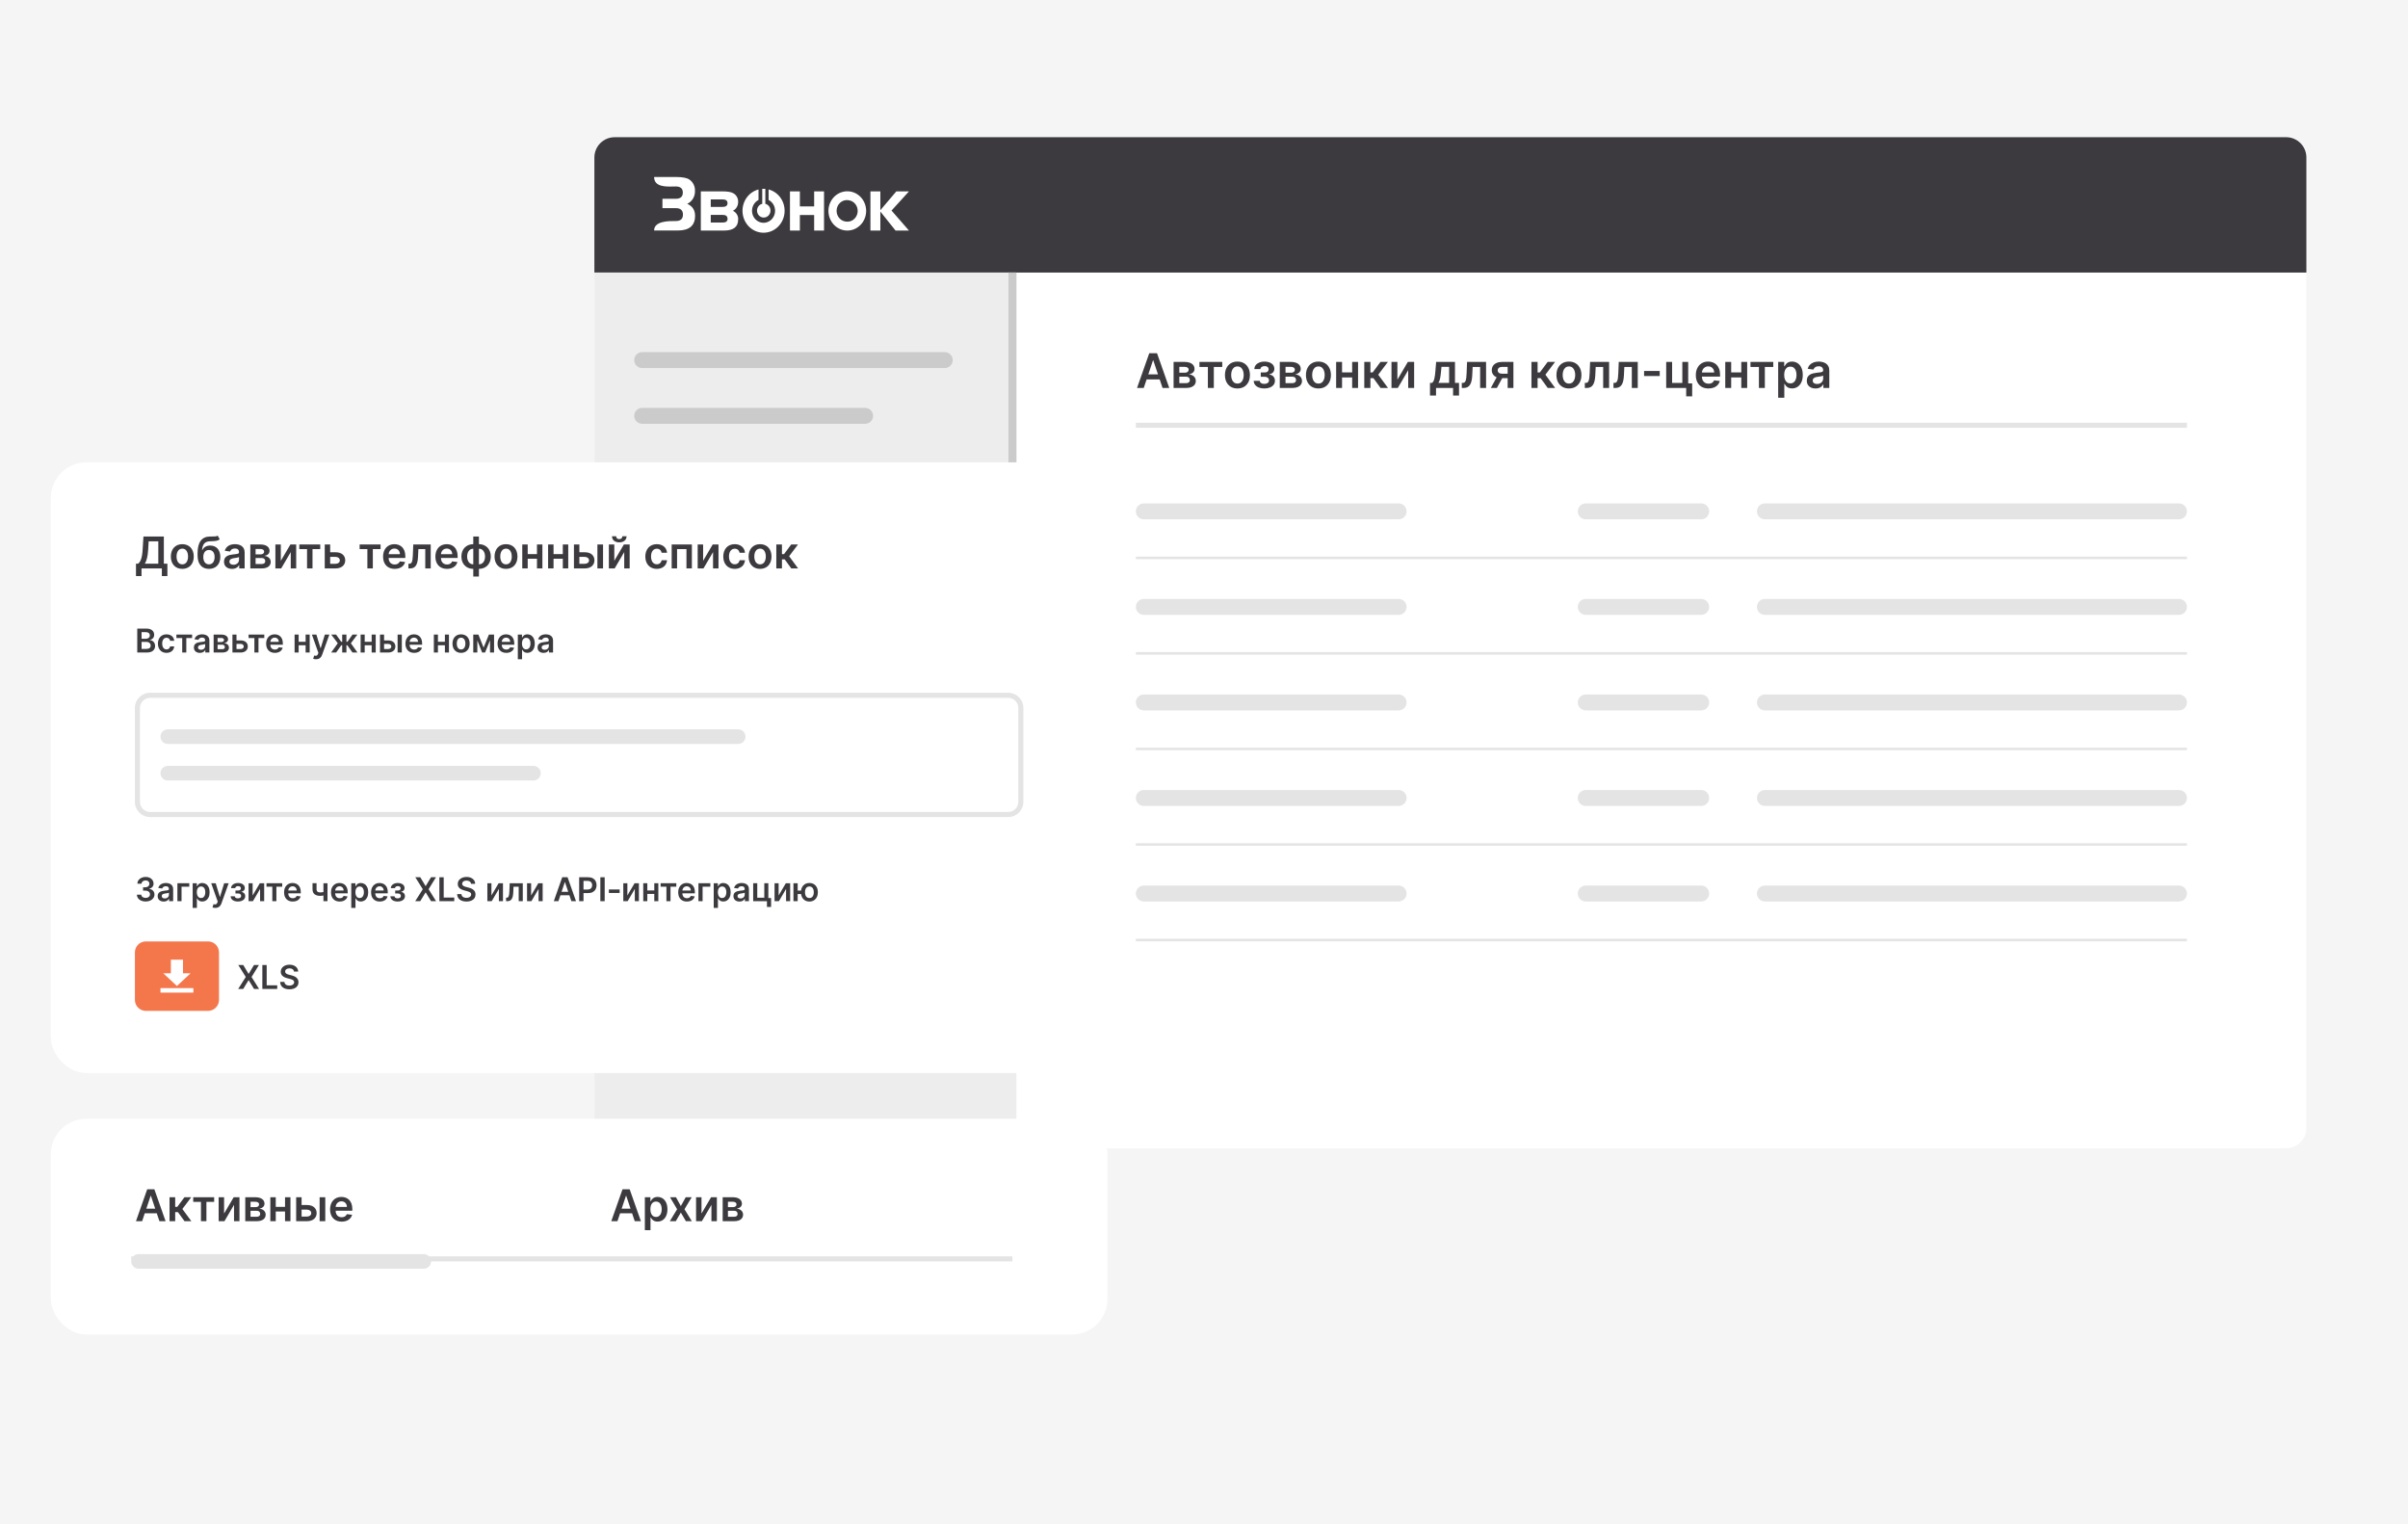 <svg width="474" height="300" viewBox="0 0 474 300" fill="none" xmlns="http://www.w3.org/2000/svg">
<g clip-path="url(#clip0_1361_286)">
<rect width="474" height="300" fill="#F5F5F5"/>
<g filter="url(#filter0_d_1361_286)">
<rect x="117" y="27" width="337" height="199" rx="4" fill="white"/>
</g>
<path d="M117 31C117 28.791 118.791 27 121 27H450C452.209 27 454 28.791 454 31V53.638H117V31Z" fill="#3C3A3E"/>
<path d="M117 53.638H200.074V226H121C118.791 226 117 224.209 117 222V53.638Z" fill="#EDEDED"/>
<rect x="200.074" y="53.638" width="148.075" height="1.567" transform="rotate(90 200.074 53.638)" fill="#CBCBCB"/>
<path fill-rule="evenodd" clip-rule="evenodd" d="M136.828 42.441C136.828 44.389 135.698 45.364 133.437 45.366H128.758C128.758 43.491 131.646 43.499 132.892 43.502L133.036 43.503C133.97 43.503 134.437 43.08 134.435 42.235C134.435 41.386 133.969 40.967 133.036 40.967H130.397V39.123H133.015C133.948 39.123 134.41 38.714 134.41 37.903C134.41 37.091 133.942 36.698 133.015 36.698C132.866 36.698 132.698 36.703 132.516 36.708H132.516C131.067 36.746 128.758 36.806 128.758 34.835H133.066C134.307 34.835 135.172 34.995 135.66 35.313C136.027 35.55 136.327 35.886 136.527 36.284C136.728 36.683 136.822 37.13 136.8 37.58C136.819 38.112 136.684 38.638 136.413 39.09C136.142 39.542 135.748 39.899 135.28 40.115C136.308 40.571 136.821 41.353 136.819 42.46L136.828 42.441ZM167.429 37.703C168.319 37.867 169.122 38.363 169.685 39.1C170.249 39.836 170.536 40.762 170.491 41.703C170.446 42.644 170.073 43.536 169.441 44.21C168.81 44.885 167.965 45.296 167.063 45.367C166.162 45.437 165.266 45.162 164.546 44.593C163.825 44.024 163.329 43.201 163.15 42.277C162.97 41.353 163.121 40.394 163.573 39.578C164.025 38.762 164.748 38.146 165.605 37.846C166.192 37.641 166.819 37.592 167.429 37.703ZM145.299 43.214C145.299 44.66 144.363 45.381 142.49 45.379H137.953V37.665H142.21C143.219 37.665 143.928 37.789 144.338 38.03C144.638 38.192 144.888 38.439 145.058 38.743C145.228 39.047 145.312 39.396 145.299 39.747C145.305 40.111 145.21 40.468 145.027 40.776C144.844 41.085 144.579 41.333 144.265 41.49C144.587 41.631 144.859 41.87 145.045 42.177C145.232 42.483 145.324 42.842 145.308 43.205L145.299 43.214ZM143.207 39.975C143.207 39.491 142.882 39.247 142.228 39.247H139.908V40.727H142.228C142.882 40.727 143.207 40.476 143.207 39.975ZM143.207 43.047C143.207 42.543 142.885 42.292 142.24 42.292H139.908V43.801H142.256C142.9 43.801 143.223 43.547 143.223 43.047H143.207ZM162.205 45.379H160.259V42.321H157.45V45.379H155.498V37.665H157.45V40.622H160.259V37.665H162.205V45.379ZM178.91 45.379H176.283L173.291 41.636V45.379H171.339V37.665H173.291V41.37L176.438 37.665H178.929L175.49 41.44L178.929 45.379H178.91ZM167.326 39.472C167.059 39.384 166.778 39.355 166.5 39.385C166.222 39.416 165.953 39.506 165.709 39.649C165.466 39.793 165.254 39.987 165.086 40.22C164.917 40.453 164.797 40.719 164.732 41.003C164.667 41.286 164.659 41.581 164.707 41.868C164.756 42.154 164.861 42.428 165.016 42.671C165.17 42.914 165.371 43.121 165.606 43.279C165.841 43.438 166.104 43.544 166.38 43.592C166.682 43.655 166.993 43.647 167.292 43.569C167.728 43.455 168.115 43.193 168.393 42.826C168.671 42.458 168.825 42.005 168.831 41.537C168.836 41.069 168.693 40.612 168.424 40.237C168.154 39.862 167.773 39.591 167.341 39.465L167.326 39.472ZM151.295 39.354C151.757 39.589 152.129 39.979 152.351 40.463C152.572 40.946 152.63 41.493 152.514 42.015C152.399 42.536 152.117 43.002 151.715 43.335C151.313 43.669 150.815 43.85 150.301 43.85C149.787 43.85 149.289 43.669 148.887 43.335C148.485 43.002 148.203 42.536 148.088 42.015C147.972 41.493 148.03 40.946 148.252 40.463C148.473 39.979 148.845 39.589 149.307 39.354V37.291C148.324 37.544 147.464 38.164 146.889 39.032C146.315 39.901 146.065 40.959 146.187 42.007C146.309 43.054 146.795 44.019 147.553 44.718C148.311 45.418 149.289 45.804 150.301 45.804C151.314 45.804 152.291 45.418 153.049 44.718C153.807 44.019 154.293 43.054 154.415 42.007C154.537 40.959 154.288 39.901 153.713 39.032C153.138 38.164 152.278 37.544 151.295 37.291V39.354ZM149.609 42.593C149.898 42.791 150.251 42.861 150.59 42.79C150.847 42.74 151.083 42.612 151.269 42.421C151.455 42.231 151.583 41.987 151.636 41.721C151.688 41.455 151.664 41.179 151.566 40.927C151.467 40.675 151.299 40.46 151.083 40.308C150.952 40.216 150.805 40.149 150.651 40.112V37.158H150.043V40.112C149.705 40.19 149.411 40.405 149.224 40.709C149.037 41.012 148.972 41.38 149.044 41.733C149.117 42.086 149.319 42.395 149.609 42.593Z" fill="white"/>
<path fill-rule="evenodd" clip-rule="evenodd" d="M126.407 69.307C125.542 69.307 124.84 70.009 124.84 70.874C124.84 71.739 125.542 72.441 126.407 72.441H185.971C186.836 72.441 187.538 71.739 187.538 70.874C187.538 70.009 186.836 69.307 185.971 69.307H126.407ZM126.407 130.417C125.542 130.417 124.84 131.119 124.84 131.984C124.84 132.85 125.542 133.551 126.407 133.551H185.971C186.836 133.551 187.538 132.85 187.538 131.984C187.538 131.119 186.836 130.417 185.971 130.417H126.407ZM124.84 81.843C124.84 80.977 125.542 80.276 126.407 80.276H170.296C171.162 80.276 171.863 80.977 171.863 81.843C171.863 82.708 171.162 83.409 170.296 83.409H126.407C125.542 83.409 124.84 82.708 124.84 81.843ZM126.407 141.386C125.542 141.386 124.84 142.087 124.84 142.953C124.84 143.818 125.542 144.52 126.407 144.52H170.296C171.162 144.52 171.863 143.818 171.863 142.953C171.863 142.087 171.162 141.386 170.296 141.386H126.407ZM124.84 92.811C124.84 91.946 125.542 91.244 126.407 91.244H177.35C178.215 91.244 178.917 91.946 178.917 92.811C178.917 93.677 178.215 94.378 177.35 94.378H126.407C125.542 94.378 124.84 93.677 124.84 92.811ZM126.407 152.354C125.542 152.354 124.84 153.056 124.84 153.921C124.84 154.787 125.542 155.488 126.407 155.488H177.35C178.215 155.488 178.917 154.787 178.917 153.921C178.917 153.056 178.215 152.354 177.35 152.354H126.407ZM124.84 103.78C124.84 102.914 125.542 102.213 126.407 102.213H160.108C160.973 102.213 161.675 102.914 161.675 103.78C161.675 104.645 160.973 105.347 160.108 105.347H126.407C125.542 105.347 124.84 104.645 124.84 103.78ZM126.407 163.323C125.542 163.323 124.84 164.024 124.84 164.89C124.84 165.755 125.542 166.457 126.407 166.457H160.108C160.973 166.457 161.675 165.755 161.675 164.89C161.675 164.024 160.973 163.323 160.108 163.323H126.407ZM124.84 193.095C124.84 192.229 125.542 191.528 126.407 191.528H170.296C171.162 191.528 171.863 192.229 171.863 193.095C171.863 193.96 171.162 194.661 170.296 194.661H126.407C125.542 194.661 124.84 193.96 124.84 193.095ZM200.074 117.882L117 117.882V118.382L200.074 118.382V117.882ZM117 178.992L200.074 178.992V179.492L117 179.492V178.992ZM200.074 207.197H117V207.697H200.074V207.197Z" fill="#CBCBCB"/>
<path d="M225.139 76.358H223.816L226.224 69.52H227.754L230.165 76.358H228.843L227.016 70.923H226.962L225.139 76.358ZM225.182 73.677H228.789V74.672H225.182V73.677Z" fill="#3C3A3E"/>
<path d="M231.013 76.358V71.23H233.167C233.775 71.23 234.254 71.351 234.606 71.594C234.96 71.836 235.137 72.175 235.137 72.609C235.137 72.896 235.037 73.131 234.837 73.313C234.638 73.493 234.368 73.615 234.025 73.677C234.295 73.699 234.531 73.767 234.733 73.881C234.938 73.994 235.098 74.143 235.214 74.328C235.33 74.513 235.388 74.725 235.388 74.966C235.388 75.249 235.313 75.494 235.164 75.704C235.017 75.911 234.802 76.072 234.519 76.188C234.239 76.301 233.898 76.358 233.497 76.358H231.013ZM232.145 75.406H233.497C233.72 75.406 233.895 75.354 234.022 75.25C234.149 75.143 234.212 74.998 234.212 74.816C234.212 74.604 234.149 74.438 234.022 74.318C233.895 74.196 233.72 74.135 233.497 74.135H232.145V75.406ZM232.145 73.353H233.19C233.355 73.353 233.496 73.33 233.614 73.283C233.732 73.234 233.822 73.166 233.885 73.079C233.947 72.99 233.978 72.885 233.978 72.762C233.978 72.587 233.906 72.448 233.761 72.348C233.619 72.248 233.421 72.198 233.167 72.198H232.145V73.353Z" fill="#3C3A3E"/>
<path d="M236.105 72.222V71.23H240.593V72.222H238.934V76.358H237.765V72.222H236.105Z" fill="#3C3A3E"/>
<path d="M243.583 76.458C243.082 76.458 242.647 76.348 242.28 76.128C241.913 75.907 241.628 75.599 241.425 75.203C241.225 74.807 241.125 74.344 241.125 73.814C241.125 73.284 241.225 72.82 241.425 72.422C241.628 72.023 241.913 71.714 242.28 71.494C242.647 71.273 243.082 71.163 243.583 71.163C244.083 71.163 244.518 71.273 244.885 71.494C245.252 71.714 245.536 72.023 245.737 72.422C245.939 72.82 246.041 73.284 246.041 73.814C246.041 74.344 245.939 74.807 245.737 75.203C245.536 75.599 245.252 75.907 244.885 76.128C244.518 76.348 244.083 76.458 243.583 76.458ZM243.589 75.49C243.861 75.49 244.088 75.415 244.271 75.266C244.453 75.115 244.589 74.912 244.678 74.659C244.769 74.405 244.815 74.122 244.815 73.811C244.815 73.497 244.769 73.213 244.678 72.959C244.589 72.703 244.453 72.5 244.271 72.348C244.088 72.197 243.861 72.121 243.589 72.121C243.311 72.121 243.079 72.197 242.895 72.348C242.712 72.5 242.575 72.703 242.484 72.959C242.395 73.213 242.35 73.497 242.35 73.811C242.35 74.122 242.395 74.405 242.484 74.659C242.575 74.912 242.712 75.115 242.895 75.266C243.079 75.415 243.311 75.49 243.589 75.49Z" fill="#3C3A3E"/>
<path d="M246.783 74.953H247.982C247.993 75.144 248.079 75.292 248.239 75.397C248.399 75.501 248.607 75.553 248.863 75.553C249.124 75.553 249.343 75.497 249.521 75.383C249.702 75.267 249.792 75.093 249.792 74.859C249.792 74.721 249.757 74.6 249.688 74.495C249.619 74.388 249.523 74.306 249.398 74.248C249.273 74.19 249.126 74.161 248.957 74.161H248.172V73.303H248.957C249.209 73.303 249.399 73.245 249.528 73.13C249.659 73.014 249.725 72.868 249.725 72.692C249.725 72.503 249.656 72.349 249.518 72.231C249.382 72.114 249.194 72.055 248.954 72.055C248.713 72.055 248.513 72.109 248.352 72.218C248.194 72.327 248.112 72.467 248.105 72.639H246.913C246.918 72.341 247.007 72.081 247.18 71.861C247.356 71.641 247.592 71.469 247.888 71.347C248.187 71.224 248.523 71.163 248.897 71.163C249.298 71.163 249.644 71.223 249.936 71.343C250.227 71.464 250.452 71.632 250.61 71.847C250.768 72.061 250.847 72.313 250.847 72.602C250.847 72.88 250.76 73.111 250.587 73.293C250.413 73.473 250.179 73.603 249.885 73.68V73.734C250.088 73.745 250.271 73.803 250.433 73.907C250.596 74.01 250.725 74.149 250.821 74.325C250.916 74.501 250.964 74.704 250.964 74.936C250.964 75.25 250.874 75.521 250.694 75.75C250.513 75.977 250.265 76.152 249.949 76.275C249.635 76.397 249.275 76.458 248.87 76.458C248.476 76.458 248.123 76.399 247.811 76.281C247.502 76.161 247.256 75.989 247.073 75.764C246.891 75.539 246.794 75.269 246.783 74.953Z" fill="#3C3A3E"/>
<path d="M251.916 76.358V71.23H254.07C254.678 71.23 255.158 71.351 255.51 71.594C255.864 71.836 256.041 72.175 256.041 72.609C256.041 72.896 255.94 73.131 255.74 73.313C255.542 73.493 255.271 73.615 254.928 73.677C255.198 73.699 255.434 73.767 255.636 73.881C255.841 73.994 256.002 74.143 256.117 74.328C256.233 74.513 256.291 74.725 256.291 74.966C256.291 75.249 256.216 75.494 256.067 75.704C255.92 75.911 255.705 76.072 255.423 76.188C255.142 76.301 254.801 76.358 254.401 76.358H251.916ZM253.048 75.406H254.401C254.623 75.406 254.798 75.354 254.925 75.25C255.052 75.143 255.115 74.998 255.115 74.816C255.115 74.604 255.052 74.438 254.925 74.318C254.798 74.196 254.623 74.135 254.401 74.135H253.048V75.406ZM253.048 73.353H254.093C254.258 73.353 254.4 73.33 254.518 73.283C254.636 73.234 254.726 73.166 254.788 73.079C254.85 72.99 254.882 72.885 254.882 72.762C254.882 72.587 254.809 72.448 254.665 72.348C254.522 72.248 254.324 72.198 254.07 72.198H253.048V73.353Z" fill="#3C3A3E"/>
<path d="M259.526 76.458C259.025 76.458 258.591 76.348 258.224 76.128C257.857 75.907 257.572 75.599 257.369 75.203C257.169 74.807 257.068 74.344 257.068 73.814C257.068 73.284 257.169 72.82 257.369 72.422C257.572 72.023 257.857 71.714 258.224 71.494C258.591 71.273 259.025 71.163 259.526 71.163C260.027 71.163 260.461 71.273 260.829 71.494C261.196 71.714 261.48 72.023 261.68 72.422C261.883 72.82 261.984 73.284 261.984 73.814C261.984 74.344 261.883 74.807 261.68 75.203C261.48 75.599 261.196 75.907 260.829 76.128C260.461 76.348 260.027 76.458 259.526 76.458ZM259.533 75.49C259.805 75.49 260.032 75.415 260.214 75.266C260.397 75.115 260.533 74.912 260.622 74.659C260.713 74.405 260.759 74.122 260.759 73.811C260.759 73.497 260.713 73.213 260.622 72.959C260.533 72.703 260.397 72.5 260.214 72.348C260.032 72.197 259.805 72.121 259.533 72.121C259.255 72.121 259.023 72.197 258.838 72.348C258.656 72.5 258.519 72.703 258.428 72.959C258.339 73.213 258.294 73.497 258.294 73.811C258.294 74.122 258.339 74.405 258.428 74.659C258.519 74.912 258.656 75.115 258.838 75.266C259.023 75.415 259.255 75.49 259.533 75.49Z" fill="#3C3A3E"/>
<path d="M266.534 73.293V74.285H263.802V73.293H266.534ZM264.176 71.23V76.358H263.011V71.23H264.176ZM267.325 71.23V76.358H266.163V71.23H267.325Z" fill="#3C3A3E"/>
<path d="M268.549 76.358V71.23H269.758V73.3H270.198L271.741 71.23H273.198L271.297 73.747L273.218 76.358H271.755L270.349 74.425H269.758V76.358H268.549Z" fill="#3C3A3E"/>
<path d="M275.069 74.722L277.123 71.23H278.365V76.358H277.196V72.862L275.149 76.358H273.903V71.23H275.069V74.722Z" fill="#3C3A3E"/>
<path d="M281.485 77.847V75.363H281.892C282.002 75.278 282.093 75.164 282.166 75.019C282.24 74.872 282.3 74.7 282.347 74.502C282.396 74.301 282.436 74.078 282.467 73.831C282.498 73.581 282.526 73.313 282.55 73.026L282.697 71.23H286.404V75.363H287.199V77.847H286.03V76.358H282.674V77.847H281.485ZM283.135 75.363H285.249V72.205H283.746L283.666 73.026C283.621 73.569 283.562 74.034 283.489 74.422C283.415 74.809 283.297 75.123 283.135 75.363Z" fill="#3C3A3E"/>
<path d="M287.748 76.358L287.741 75.363H287.918C288.052 75.363 288.164 75.333 288.255 75.273C288.347 75.213 288.422 75.113 288.483 74.972C288.543 74.83 288.589 74.639 288.623 74.398C288.656 74.158 288.68 73.859 288.693 73.5L288.783 71.23H292.524V76.358H291.355V72.222H289.882L289.802 73.874C289.782 74.301 289.734 74.672 289.658 74.986C289.585 75.297 289.48 75.555 289.344 75.757C289.211 75.96 289.043 76.111 288.84 76.211C288.637 76.309 288.398 76.358 288.122 76.358H287.748Z" fill="#3C3A3E"/>
<path d="M296.773 76.358V72.211H295.678C295.4 72.211 295.186 72.276 295.037 72.405C294.888 72.534 294.814 72.694 294.816 72.886C294.814 73.077 294.884 73.235 295.027 73.36C295.169 73.485 295.373 73.547 295.638 73.547H297.154V74.428H295.638C295.228 74.428 294.874 74.364 294.576 74.235C294.278 74.106 294.048 73.923 293.888 73.687C293.728 73.451 293.647 73.175 293.647 72.859C293.647 72.53 293.729 72.244 293.891 72.001C294.056 71.756 294.29 71.567 294.593 71.433C294.898 71.298 295.259 71.23 295.678 71.23H297.906V76.358H296.773ZM293.46 76.358L294.893 73.727H296.085L294.649 76.358H293.46Z" fill="#3C3A3E"/>
<path d="M301.456 76.358V71.23H302.665V73.3H303.106L304.648 71.23H306.105L304.204 73.747L306.125 76.358H304.662L303.256 74.425H302.665V76.358H301.456Z" fill="#3C3A3E"/>
<path d="M308.836 76.458C308.336 76.458 307.901 76.348 307.534 76.128C307.167 75.907 306.882 75.599 306.679 75.203C306.479 74.807 306.378 74.344 306.378 73.814C306.378 73.284 306.479 72.82 306.679 72.422C306.882 72.023 307.167 71.714 307.534 71.494C307.901 71.273 308.336 71.163 308.836 71.163C309.337 71.163 309.772 71.273 310.139 71.494C310.506 71.714 310.79 72.023 310.991 72.422C311.193 72.82 311.295 73.284 311.295 73.814C311.295 74.344 311.193 74.807 310.991 75.203C310.79 75.599 310.506 75.907 310.139 76.128C309.772 76.348 309.337 76.458 308.836 76.458ZM308.843 75.49C309.115 75.49 309.342 75.415 309.524 75.266C309.707 75.115 309.843 74.912 309.932 74.659C310.023 74.405 310.069 74.122 310.069 73.811C310.069 73.497 310.023 73.213 309.932 72.959C309.843 72.703 309.707 72.5 309.524 72.348C309.342 72.197 309.115 72.121 308.843 72.121C308.565 72.121 308.333 72.197 308.149 72.348C307.966 72.5 307.829 72.703 307.738 72.959C307.649 73.213 307.604 73.497 307.604 73.811C307.604 74.122 307.649 74.405 307.738 74.659C307.829 74.912 307.966 75.115 308.149 75.266C308.333 75.415 308.565 75.49 308.843 75.49Z" fill="#3C3A3E"/>
<path d="M311.967 76.358L311.96 75.363H312.137C312.271 75.363 312.383 75.333 312.474 75.273C312.566 75.213 312.641 75.113 312.701 74.972C312.761 74.83 312.808 74.639 312.842 74.398C312.875 74.158 312.898 73.859 312.912 73.5L313.002 71.23H316.742V76.358H315.574V72.222H314.101L314.021 73.874C314.001 74.301 313.953 74.672 313.877 74.986C313.803 75.297 313.699 75.555 313.563 75.757C313.429 75.96 313.261 76.111 313.059 76.211C312.856 76.309 312.617 76.358 312.341 76.358H311.967Z" fill="#3C3A3E"/>
<path d="M317.606 76.358L317.599 75.363H317.776C317.91 75.363 318.022 75.333 318.113 75.273C318.205 75.213 318.28 75.113 318.34 74.972C318.401 74.83 318.447 74.639 318.481 74.398C318.514 74.158 318.538 73.859 318.551 73.5L318.641 71.23H322.382V76.358H321.213V72.222H319.74L319.66 73.874C319.64 74.301 319.592 74.672 319.516 74.986C319.443 75.297 319.338 75.555 319.202 75.757C319.069 75.96 318.9 76.111 318.698 76.211C318.495 76.309 318.256 76.358 317.98 76.358H317.606Z" fill="#3C3A3E"/>
<path d="M326.708 73.013V74.008H323.629V73.013H326.708Z" fill="#3C3A3E"/>
<path d="M332.311 71.23V75.457H333.096V78.007H331.914V76.358H327.98V71.23H329.145V75.366H331.156V71.23H332.311Z" fill="#3C3A3E"/>
<path d="M336.303 76.458C335.789 76.458 335.345 76.351 334.971 76.138C334.599 75.922 334.313 75.617 334.112 75.223C333.912 74.827 333.812 74.36 333.812 73.824C333.812 73.296 333.912 72.834 334.112 72.435C334.315 72.034 334.598 71.723 334.961 71.5C335.324 71.275 335.75 71.163 336.24 71.163C336.556 71.163 336.854 71.214 337.135 71.317C337.418 71.417 337.667 71.573 337.883 71.784C338.101 71.996 338.273 72.265 338.397 72.592C338.522 72.917 338.584 73.304 338.584 73.754V74.124H334.38V73.31H337.425C337.423 73.078 337.373 72.873 337.275 72.692C337.177 72.51 337.04 72.366 336.864 72.261C336.691 72.157 336.488 72.105 336.256 72.105C336.009 72.105 335.792 72.165 335.605 72.285C335.418 72.403 335.272 72.559 335.168 72.752C335.065 72.944 335.013 73.154 335.011 73.383V74.094C335.011 74.393 335.065 74.649 335.174 74.862C335.283 75.074 335.436 75.236 335.632 75.35C335.828 75.461 336.057 75.517 336.32 75.517C336.496 75.517 336.655 75.492 336.797 75.443C336.94 75.392 337.064 75.317 337.168 75.219C337.273 75.122 337.352 75 337.405 74.856L338.534 74.983C338.463 75.281 338.327 75.541 338.127 75.764C337.929 75.984 337.675 76.156 337.365 76.278C337.056 76.398 336.702 76.458 336.303 76.458Z" fill="#3C3A3E"/>
<path d="M343.13 73.293V74.285H340.399V73.293H343.13ZM340.773 71.23V76.358H339.607V71.23H340.773ZM343.922 71.23V76.358H342.76V71.23H343.922Z" fill="#3C3A3E"/>
<path d="M344.571 72.222V71.23H349.059V72.222H347.399V76.358H346.231V72.222H344.571Z" fill="#3C3A3E"/>
<path d="M350.022 78.281V71.23H351.211V72.078H351.281C351.343 71.953 351.431 71.821 351.545 71.681C351.658 71.538 351.812 71.417 352.006 71.317C352.199 71.214 352.447 71.163 352.747 71.163C353.143 71.163 353.501 71.264 353.819 71.467C354.14 71.667 354.394 71.964 354.581 72.358C354.77 72.75 354.865 73.231 354.865 73.801C354.865 74.364 354.772 74.842 354.587 75.236C354.403 75.63 354.151 75.931 353.833 76.138C353.514 76.345 353.153 76.448 352.75 76.448C352.457 76.448 352.213 76.399 352.019 76.301C351.825 76.203 351.67 76.085 351.552 75.947C351.436 75.807 351.346 75.675 351.281 75.55H351.231V78.281H350.022ZM351.208 73.794C351.208 74.126 351.254 74.416 351.348 74.665C351.444 74.915 351.58 75.109 351.759 75.25C351.939 75.388 352.157 75.457 352.413 75.457C352.68 75.457 352.904 75.385 353.084 75.243C353.265 75.098 353.401 74.901 353.492 74.652C353.585 74.4 353.632 74.115 353.632 73.794C353.632 73.476 353.587 73.193 353.495 72.946C353.404 72.699 353.268 72.505 353.088 72.365C352.907 72.225 352.683 72.155 352.413 72.155C352.155 72.155 351.936 72.223 351.755 72.358C351.575 72.494 351.438 72.684 351.344 72.929C351.253 73.174 351.208 73.462 351.208 73.794Z" fill="#3C3A3E"/>
<path d="M357.376 76.462C357.051 76.462 356.758 76.404 356.498 76.288C356.239 76.17 356.035 75.996 355.883 75.767C355.734 75.538 355.659 75.255 355.659 74.919C355.659 74.63 355.713 74.391 355.82 74.201C355.927 74.012 356.072 73.861 356.257 73.747C356.442 73.634 356.65 73.548 356.882 73.49C357.115 73.43 357.357 73.387 357.606 73.36C357.907 73.329 358.151 73.301 358.338 73.276C358.525 73.25 358.661 73.21 358.745 73.156C358.832 73.101 358.876 73.015 358.876 72.899V72.879C358.876 72.628 358.801 72.433 358.652 72.295C358.503 72.157 358.288 72.088 358.007 72.088C357.711 72.088 357.476 72.153 357.303 72.282C357.131 72.411 357.015 72.563 356.955 72.739L355.826 72.579C355.915 72.267 356.062 72.007 356.267 71.797C356.472 71.586 356.723 71.428 357.019 71.323C357.315 71.216 357.642 71.163 358.001 71.163C358.248 71.163 358.494 71.192 358.739 71.25C358.984 71.308 359.207 71.403 359.41 71.537C359.612 71.668 359.775 71.847 359.897 72.075C360.022 72.302 360.085 72.585 360.085 72.926V76.358H358.922V75.654H358.882C358.809 75.796 358.705 75.93 358.572 76.054C358.44 76.177 358.274 76.276 358.074 76.351C357.876 76.425 357.643 76.462 357.376 76.462ZM357.69 75.573C357.933 75.573 358.143 75.526 358.321 75.43C358.499 75.332 358.636 75.203 358.732 75.043C358.83 74.882 358.879 74.708 358.879 74.518V73.914C358.841 73.945 358.776 73.974 358.685 74.001C358.596 74.028 358.496 74.051 358.385 74.071C358.273 74.091 358.163 74.109 358.054 74.124C357.945 74.14 357.85 74.153 357.77 74.165C357.59 74.189 357.428 74.229 357.286 74.285C357.143 74.34 357.031 74.418 356.949 74.518C356.866 74.616 356.825 74.743 356.825 74.899C356.825 75.122 356.906 75.29 357.069 75.403C357.231 75.517 357.438 75.573 357.69 75.573Z" fill="#3C3A3E"/>
<path fill-rule="evenodd" clip-rule="evenodd" d="M430.488 84.193H223.586V83.193H430.488V84.193ZM347.411 99.079C346.545 99.079 345.844 99.78 345.844 100.646C345.844 101.511 346.545 102.212 347.411 102.212H428.919C429.784 102.212 430.486 101.511 430.486 100.646C430.486 99.78 429.784 99.079 428.919 99.079H347.411ZM223.586 100.646C223.586 99.78 224.287 99.079 225.153 99.079H275.312C276.177 99.079 276.879 99.78 276.879 100.646C276.879 101.511 276.177 102.212 275.312 102.212H225.153C224.287 102.212 223.586 101.511 223.586 100.646ZM223.586 119.449C223.586 118.583 224.287 117.882 225.153 117.882H275.312C276.177 117.882 276.879 118.583 276.879 119.449C276.879 120.314 276.177 121.016 275.312 121.016H225.153C224.287 121.016 223.586 120.314 223.586 119.449ZM225.153 136.685C224.287 136.685 223.586 137.387 223.586 138.252C223.586 139.117 224.287 139.819 225.153 139.819H275.312C276.177 139.819 276.879 139.117 276.879 138.252C276.879 137.387 276.177 136.685 275.312 136.685H225.153ZM223.586 157.055C223.586 156.19 224.287 155.488 225.153 155.488H275.312C276.177 155.488 276.879 156.19 276.879 157.055C276.879 157.92 276.177 158.622 275.312 158.622H225.153C224.287 158.622 223.586 157.92 223.586 157.055ZM225.153 174.291C224.287 174.291 223.586 174.993 223.586 175.858C223.586 176.724 224.287 177.425 225.153 177.425H275.312C276.177 177.425 276.879 176.724 276.879 175.858C276.879 174.993 276.177 174.291 275.312 174.291H225.153ZM310.578 100.646C310.578 99.78 311.28 99.079 312.145 99.079H334.874C335.739 99.079 336.441 99.78 336.441 100.646C336.441 101.511 335.739 102.212 334.874 102.212H312.145C311.28 102.212 310.578 101.511 310.578 100.646ZM312.145 117.882C311.28 117.882 310.578 118.583 310.578 119.449C310.578 120.314 311.28 121.016 312.145 121.016H334.874C335.739 121.016 336.441 120.314 336.441 119.449C336.441 118.583 335.739 117.882 334.874 117.882H312.145ZM310.578 138.252C310.578 137.387 311.28 136.685 312.145 136.685H334.874C335.739 136.685 336.441 137.387 336.441 138.252C336.441 139.117 335.739 139.819 334.874 139.819H312.145C311.28 139.819 310.578 139.117 310.578 138.252ZM312.145 155.488C311.28 155.488 310.578 156.19 310.578 157.055C310.578 157.92 311.28 158.622 312.145 158.622H334.874C335.739 158.622 336.441 157.92 336.441 157.055C336.441 156.19 335.739 155.488 334.874 155.488H312.145ZM310.578 175.858C310.578 174.993 311.28 174.291 312.145 174.291H334.874C335.739 174.291 336.441 174.993 336.441 175.858C336.441 176.724 335.739 177.425 334.874 177.425H312.145C311.28 177.425 310.578 176.724 310.578 175.858ZM345.844 119.449C345.844 118.583 346.545 117.882 347.411 117.882H428.919C429.784 117.882 430.486 118.583 430.486 119.449C430.486 120.314 429.784 121.016 428.919 121.016H347.411C346.545 121.016 345.844 120.314 345.844 119.449ZM347.411 136.685C346.545 136.685 345.844 137.387 345.844 138.252C345.844 139.117 346.545 139.819 347.411 139.819H428.919C429.784 139.819 430.486 139.117 430.486 138.252C430.486 137.387 429.784 136.685 428.919 136.685H347.411ZM345.844 157.055C345.844 156.19 346.545 155.488 347.411 155.488H428.919C429.784 155.488 430.486 156.19 430.486 157.055C430.486 157.92 429.784 158.622 428.919 158.622H347.411C346.545 158.622 345.844 157.92 345.844 157.055ZM347.411 174.291C346.545 174.291 345.844 174.993 345.844 175.858C345.844 176.724 346.545 177.425 347.411 177.425H428.919C429.784 177.425 430.486 176.724 430.486 175.858C430.486 174.993 429.784 174.291 428.919 174.291H347.411ZM223.586 110.047H430.488V109.547H223.586V110.047ZM430.488 128.85H223.586V128.35H430.488V128.85ZM223.586 147.654H430.488V147.154H223.586V147.654ZM430.488 166.457H223.586V165.957H430.488V166.457ZM223.586 185.26H430.488V184.76H223.586V185.26Z" fill="#E4E4E4"/>
<g filter="url(#filter1_d_1361_286)">
<rect x="10" y="91" width="208" height="120.194" rx="7" fill="white"/>
</g>
<path d="M26.766 113.387H27.858V111.872H31.86V113.381H32.952V110.943H32.252V105.591H28.238L28.072 108.247C27.971 109.94 27.612 110.605 27.186 110.943H26.766V113.387ZM28.511 110.943C28.845 110.394 29.087 109.532 29.164 108.247L29.262 106.545H31.161V110.943H28.511Z" fill="#3C3A3E"/>
<path d="M35.885 111.964C37.265 111.964 38.142 110.992 38.142 109.535C38.142 108.075 37.265 107.1 35.885 107.1C34.504 107.1 33.627 108.075 33.627 109.535C33.627 110.992 34.504 111.964 35.885 111.964ZM35.891 111.074C35.127 111.074 34.753 110.394 34.753 109.532C34.753 108.67 35.127 107.98 35.891 107.98C36.642 107.98 37.016 108.67 37.016 109.532C37.016 110.394 36.642 111.074 35.891 111.074Z" fill="#3C3A3E"/>
<path d="M42.86 105.419C42.633 105.591 42.274 105.588 41.786 105.588C41.648 105.588 41.504 105.588 41.348 105.591C39.725 105.612 38.891 106.692 38.891 108.906V109.329C38.891 111.053 39.762 111.964 41.133 111.964C42.504 111.964 43.369 111.05 43.369 109.596C43.369 108.185 42.547 107.373 41.378 107.373C40.661 107.373 40.118 107.682 39.823 108.259H39.771C39.882 107.084 40.323 106.554 41.378 106.529C42.314 106.508 42.838 106.492 43.246 106.137L42.86 105.419ZM41.139 111.074C40.443 111.074 40.017 110.516 40.017 109.627C40.026 108.75 40.446 108.247 41.133 108.247C41.82 108.247 42.243 108.75 42.243 109.627C42.243 110.519 41.823 111.074 41.139 111.074Z" fill="#3C3A3E"/>
<path d="M45.669 111.967C46.408 111.967 46.85 111.62 47.052 111.225H47.089V111.872H48.156V108.719C48.156 107.474 47.141 107.1 46.243 107.1C45.252 107.1 44.491 107.541 44.246 108.4L45.283 108.547C45.393 108.225 45.706 107.949 46.249 107.949C46.764 107.949 47.046 108.213 47.046 108.676V108.695C47.046 109.013 46.712 109.029 45.881 109.118C44.967 109.216 44.093 109.489 44.093 110.55C44.093 111.476 44.77 111.967 45.669 111.967ZM45.957 111.151C45.494 111.151 45.163 110.94 45.163 110.532C45.163 110.105 45.534 109.927 46.031 109.857C46.322 109.817 46.905 109.743 47.049 109.627V110.182C47.049 110.706 46.626 111.151 45.957 111.151Z" fill="#3C3A3E"/>
<path d="M49.273 111.872H51.555C52.659 111.872 53.291 111.372 53.291 110.593C53.291 109.934 52.778 109.474 52.039 109.409C52.668 109.293 53.061 108.958 53.061 108.428C53.061 107.633 52.364 107.161 51.251 107.161H49.273V111.872ZM50.312 110.998V109.829H51.555C51.963 109.829 52.211 110.065 52.211 110.455C52.211 110.792 51.963 110.998 51.555 110.998H50.312ZM50.312 109.112V108.05H51.251C51.714 108.05 51.996 108.247 51.996 108.569C51.996 108.906 51.723 109.112 51.273 109.112H50.312Z" fill="#3C3A3E"/>
<path d="M55.277 110.369V107.161H54.207V111.872H55.351L57.231 108.661V111.872H58.304V107.161H57.163L55.277 110.369Z" fill="#3C3A3E"/>
<path d="M58.917 108.072H60.441V111.872H61.515V108.072H63.039V107.161H58.917V108.072Z" fill="#3C3A3E"/>
<path d="M64.993 108.695V107.161H63.923V111.872H66.064C67.263 111.872 67.953 111.209 67.956 110.283C67.953 109.332 67.263 108.695 66.064 108.695H64.993ZM64.993 109.605H66.064C66.545 109.605 66.892 109.891 66.892 110.299C66.892 110.688 66.545 110.961 66.064 110.961H64.993V109.605Z" fill="#3C3A3E"/>
<path d="M70.792 108.072H72.317V111.872H73.39V108.072H74.915V107.161H70.792V108.072Z" fill="#3C3A3E"/>
<path d="M77.69 111.964C78.788 111.964 79.543 111.427 79.739 110.608L78.702 110.492C78.552 110.89 78.184 111.099 77.706 111.099C76.988 111.099 76.512 110.627 76.503 109.82H79.785V109.48C79.785 107.827 78.791 107.1 77.632 107.1C76.282 107.1 75.402 108.09 75.402 109.544C75.402 111.022 76.27 111.964 77.69 111.964ZM76.506 109.072C76.54 108.471 76.985 107.965 77.647 107.965C78.285 107.965 78.715 108.431 78.721 109.072H76.506Z" fill="#3C3A3E"/>
<path d="M80.399 111.872H80.743C81.755 111.872 82.212 111.16 82.285 109.59L82.359 108.072H83.711V111.872H84.785V107.161H81.35L81.267 109.247C81.215 110.568 81.043 110.958 80.555 110.958H80.393L80.399 111.872Z" fill="#3C3A3E"/>
<path d="M87.988 111.964C89.086 111.964 89.841 111.427 90.037 110.608L89.001 110.492C88.85 110.89 88.482 111.099 88.004 111.099C87.286 111.099 86.811 110.627 86.801 109.82H90.083V109.48C90.083 107.827 89.089 107.1 87.93 107.1C86.581 107.1 85.7 108.09 85.7 109.544C85.7 111.022 86.568 111.964 87.988 111.964ZM86.805 109.072C86.838 108.471 87.283 107.965 87.945 107.965C88.583 107.965 89.013 108.431 89.019 109.072H86.805Z" fill="#3C3A3E"/>
<path d="M93.16 113.473H94.273V111.964C95.66 111.964 96.614 110.982 96.614 109.535C96.614 108.084 95.66 107.1 94.273 107.1V105.591H93.16V107.1C91.774 107.1 90.82 108.084 90.82 109.535C90.82 110.982 91.774 111.964 93.16 111.964V113.473ZM93.16 111.068C92.375 111.068 91.955 110.375 91.955 109.535C91.955 108.695 92.369 107.995 93.16 107.995V111.068ZM94.273 111.068V107.995C95.065 107.995 95.476 108.695 95.476 109.535C95.476 110.375 95.065 111.068 94.273 111.068Z" fill="#3C3A3E"/>
<path d="M99.605 111.964C100.986 111.964 101.863 110.992 101.863 109.535C101.863 108.075 100.986 107.1 99.605 107.1C98.225 107.1 97.348 108.075 97.348 109.535C97.348 110.992 98.225 111.964 99.605 111.964ZM99.612 111.074C98.848 111.074 98.474 110.394 98.474 109.532C98.474 108.67 98.848 107.98 99.612 107.98C100.363 107.98 100.737 108.67 100.737 109.532C100.737 110.394 100.363 111.074 99.612 111.074Z" fill="#3C3A3E"/>
<path d="M103.875 107.161H102.805V111.872H103.875V109.967H105.7V111.872H106.768V107.161H105.7V109.056H103.875V107.161Z" fill="#3C3A3E"/>
<path d="M108.961 107.161H107.891V111.872H108.961V109.967H110.786V111.872H111.853V107.161H110.786V109.056H108.961V107.161Z" fill="#3C3A3E"/>
<path d="M114.047 108.695V107.161H112.977V111.872H115.118C116.317 111.872 117.007 111.209 117.01 110.283C117.007 109.332 116.317 108.695 115.118 108.695H114.047ZM117.596 111.872H118.706V107.161H117.596V111.872ZM114.047 109.605H115.118C115.599 109.605 115.946 109.891 115.946 110.299C115.946 110.688 115.599 110.961 115.118 110.961H114.047V109.605Z" fill="#3C3A3E"/>
<path d="M120.921 110.369V107.161H119.851V111.872H120.995L122.875 108.661V111.872H123.948V107.161H122.807L120.921 110.369ZM122.504 105.542C122.501 105.842 122.329 106.109 121.896 106.109C121.458 106.109 121.292 105.836 121.292 105.542H120.467C120.464 106.259 121.019 106.744 121.896 106.744C122.78 106.744 123.335 106.259 123.335 105.542H122.504Z" fill="#3C3A3E"/>
<path d="M129.286 111.964C130.469 111.964 131.224 111.262 131.304 110.262H130.242C130.147 110.768 129.782 111.059 129.295 111.059C128.602 111.059 128.154 110.479 128.154 109.516C128.154 108.566 128.611 107.995 129.295 107.995C129.828 107.995 130.157 108.339 130.242 108.793H131.304C131.227 107.771 130.43 107.1 129.279 107.1C127.899 107.1 127.028 108.096 127.028 109.535C127.028 110.961 127.878 111.964 129.286 111.964Z" fill="#3C3A3E"/>
<path d="M132.215 111.872H133.276V108.072H135.123V111.872H136.193V107.161H132.215V111.872Z" fill="#3C3A3E"/>
<path d="M138.405 110.369V107.161H137.335V111.872H138.479L140.359 108.661V111.872H141.432V107.161H140.291L138.405 110.369Z" fill="#3C3A3E"/>
<path d="M144.627 111.964C145.811 111.964 146.566 111.262 146.646 110.262H145.584C145.489 110.768 145.124 111.059 144.637 111.059C143.944 111.059 143.496 110.479 143.496 109.516C143.496 108.566 143.953 107.995 144.637 107.995C145.17 107.995 145.498 108.339 145.584 108.793H146.646C146.569 107.771 145.771 107.1 144.621 107.1C143.241 107.1 142.37 108.096 142.37 109.535C142.37 110.961 143.22 111.964 144.627 111.964Z" fill="#3C3A3E"/>
<path d="M149.612 111.964C150.992 111.964 151.869 110.992 151.869 109.535C151.869 108.075 150.992 107.1 149.612 107.1C148.232 107.1 147.355 108.075 147.355 109.535C147.355 110.992 148.232 111.964 149.612 111.964ZM149.618 111.074C148.855 111.074 148.48 110.394 148.48 109.532C148.48 108.67 148.855 107.98 149.618 107.98C150.37 107.98 150.744 108.67 150.744 109.532C150.744 110.394 150.37 111.074 149.618 111.074Z" fill="#3C3A3E"/>
<path d="M152.812 111.872H153.922V110.096H154.465L155.756 111.872H157.099L155.336 109.474L157.081 107.161H155.744L154.327 109.063H153.922V107.161H152.812V111.872Z" fill="#3C3A3E"/>
<path d="M27.016 128.426H28.922C30.001 128.426 30.53 127.876 30.53 127.142C30.53 126.429 30.024 126.01 29.523 125.985V125.939C29.983 125.831 30.346 125.509 30.346 124.936C30.346 124.235 29.84 123.715 28.819 123.715H27.016V128.426ZM27.869 127.713V126.333H28.81C29.337 126.333 29.663 126.655 29.663 127.076C29.663 127.45 29.406 127.713 28.787 127.713H27.869ZM27.869 125.718V124.419H28.732C29.233 124.419 29.493 124.683 29.493 125.047C29.493 125.461 29.157 125.718 28.713 125.718H27.869Z" fill="#3C3A3E"/>
<path d="M32.777 128.495C33.665 128.495 34.231 127.968 34.291 127.218H33.495C33.424 127.598 33.15 127.816 32.784 127.816C32.264 127.816 31.928 127.381 31.928 126.659C31.928 125.946 32.271 125.518 32.784 125.518C33.184 125.518 33.431 125.776 33.495 126.116H34.291C34.233 125.35 33.635 124.847 32.773 124.847C31.738 124.847 31.084 125.594 31.084 126.673C31.084 127.743 31.721 128.495 32.777 128.495Z" fill="#3C3A3E"/>
<path d="M34.724 125.576H35.868V128.426H36.673V125.576H37.816V124.893H34.724V125.576Z" fill="#3C3A3E"/>
<path d="M39.35 128.497C39.904 128.497 40.236 128.237 40.388 127.94H40.415V128.426H41.216V126.061C41.216 125.127 40.454 124.847 39.78 124.847C39.037 124.847 38.467 125.178 38.283 125.822L39.06 125.932C39.143 125.691 39.378 125.484 39.785 125.484C40.171 125.484 40.383 125.682 40.383 126.029V126.043C40.383 126.282 40.132 126.293 39.509 126.36C38.823 126.434 38.168 126.638 38.168 127.434C38.168 128.129 38.676 128.497 39.35 128.497ZM39.566 127.885C39.219 127.885 38.971 127.726 38.971 127.421C38.971 127.101 39.249 126.967 39.622 126.914C39.84 126.885 40.277 126.829 40.385 126.742V127.158C40.385 127.552 40.068 127.885 39.566 127.885Z" fill="#3C3A3E"/>
<path d="M42.053 128.426H43.764C44.592 128.426 45.066 128.051 45.066 127.467C45.066 126.972 44.682 126.627 44.128 126.579C44.599 126.491 44.894 126.241 44.894 125.843C44.894 125.247 44.372 124.893 43.537 124.893H42.053V128.426ZM42.833 127.77V126.894H43.764C44.07 126.894 44.257 127.071 44.257 127.363C44.257 127.616 44.07 127.77 43.764 127.77H42.833ZM42.833 126.356V125.56H43.537C43.884 125.56 44.096 125.707 44.096 125.948C44.096 126.201 43.891 126.356 43.553 126.356H42.833Z" fill="#3C3A3E"/>
<path d="M46.556 126.043V124.893H45.754V128.426H47.359C48.258 128.426 48.776 127.929 48.778 127.234C48.776 126.521 48.258 126.043 47.359 126.043H46.556ZM46.556 126.726H47.359C47.72 126.726 47.98 126.94 47.98 127.246C47.98 127.538 47.72 127.743 47.359 127.743H46.556V126.726Z" fill="#3C3A3E"/>
<path d="M48.932 125.576H50.075V128.426H50.88V125.576H52.023V124.893H48.932V125.576Z" fill="#3C3A3E"/>
<path d="M54.105 128.495C54.929 128.495 55.495 128.092 55.642 127.478L54.864 127.391C54.752 127.69 54.475 127.846 54.117 127.846C53.578 127.846 53.222 127.492 53.215 126.887H55.676V126.632C55.676 125.392 54.931 124.847 54.061 124.847C53.049 124.847 52.389 125.59 52.389 126.68C52.389 127.789 53.04 128.495 54.105 128.495ZM53.217 126.326C53.242 125.875 53.576 125.495 54.073 125.495C54.551 125.495 54.873 125.845 54.878 126.326H53.217Z" fill="#3C3A3E"/>
<path d="M58.79 124.893H57.987V128.426H58.79V126.997H60.159V128.426H60.959V124.893H60.159V126.314H58.79V124.893Z" fill="#3C3A3E"/>
<path d="M62.193 129.751C62.842 129.751 63.216 129.417 63.416 128.854L64.836 124.897L63.946 124.893L63.129 127.561H63.092L62.278 124.893H61.395L62.676 128.499L62.605 128.69C62.45 129.093 62.207 129.12 61.843 129.015L61.65 129.663C61.763 129.709 61.965 129.751 62.193 129.751Z" fill="#3C3A3E"/>
<path d="M65.184 128.426H66.166L67.176 127H67.36V128.426H68.192V127H68.376L69.382 128.426H70.364L69.067 126.602L70.352 124.893H69.391L68.386 126.316H68.192V124.893H67.36V126.316H67.162L66.157 124.893H65.195L66.488 126.602L65.184 128.426Z" fill="#3C3A3E"/>
<path d="M71.789 124.893H70.987V128.426H71.789V126.997H73.158V128.426H73.959V124.893H73.158V126.314H71.789V124.893Z" fill="#3C3A3E"/>
<path d="M75.604 126.043V124.893H74.801V128.426H76.407C77.306 128.426 77.824 127.929 77.826 127.234C77.824 126.521 77.306 126.043 76.407 126.043H75.604ZM78.265 128.426H79.098V124.893H78.265V128.426ZM75.604 126.726H76.407C76.768 126.726 77.028 126.94 77.028 127.246C77.028 127.538 76.768 127.743 76.407 127.743H75.604V126.726Z" fill="#3C3A3E"/>
<path d="M81.521 128.495C82.344 128.495 82.91 128.092 83.057 127.478L82.28 127.391C82.167 127.69 81.891 127.846 81.532 127.846C80.994 127.846 80.637 127.492 80.63 126.887H83.092V126.632C83.092 125.392 82.347 124.847 81.477 124.847C80.465 124.847 79.805 125.59 79.805 126.68C79.805 127.789 80.456 128.495 81.521 128.495ZM80.633 126.326C80.658 125.875 80.992 125.495 81.489 125.495C81.967 125.495 82.289 125.845 82.293 126.326H80.633Z" fill="#3C3A3E"/>
<path d="M86.206 124.893H85.403V128.426H86.206V126.997H87.574V128.426H88.375V124.893H87.574V126.314H86.206V124.893Z" fill="#3C3A3E"/>
<path d="M90.758 128.495C91.794 128.495 92.451 127.766 92.451 126.673C92.451 125.578 91.794 124.847 90.758 124.847C89.723 124.847 89.066 125.578 89.066 126.673C89.066 127.766 89.723 128.495 90.758 128.495ZM90.763 127.828C90.19 127.828 89.91 127.317 89.91 126.671C89.91 126.024 90.19 125.507 90.763 125.507C91.327 125.507 91.607 126.024 91.607 126.671C91.607 127.317 91.327 127.828 90.763 127.828Z" fill="#3C3A3E"/>
<path d="M95.192 127.457L94.17 124.893H93.158V128.426H93.961V126.045L94.902 128.426H95.484L96.457 126.02V128.426H97.253V124.893H96.241L95.192 127.457Z" fill="#3C3A3E"/>
<path d="M99.656 128.495C100.48 128.495 101.046 128.092 101.193 127.478L100.416 127.391C100.303 127.69 100.027 127.846 99.668 127.846C99.13 127.846 98.773 127.492 98.766 126.887H101.228V126.632C101.228 125.392 100.482 124.847 99.613 124.847C98.601 124.847 97.94 125.59 97.94 126.68C97.94 127.789 98.591 128.495 99.656 128.495ZM98.769 126.326C98.794 125.875 99.127 125.495 99.624 125.495C100.103 125.495 100.425 125.845 100.429 126.326H98.769Z" fill="#3C3A3E"/>
<path d="M101.932 129.751H102.765V127.869H102.799C102.93 128.127 103.204 128.488 103.811 128.488C104.644 128.488 105.267 127.828 105.267 126.664C105.267 125.486 104.626 124.847 103.809 124.847C103.186 124.847 102.926 125.222 102.799 125.477H102.751V124.893H101.932V129.751ZM102.749 126.659C102.749 125.974 103.043 125.53 103.579 125.53C104.133 125.53 104.419 126.001 104.419 126.659C104.419 127.322 104.129 127.805 103.579 127.805C103.048 127.805 102.749 127.345 102.749 126.659Z" fill="#3C3A3E"/>
<path d="M106.997 128.497C107.551 128.497 107.883 128.237 108.035 127.94H108.062V128.426H108.863V126.061C108.863 125.127 108.101 124.847 107.427 124.847C106.684 124.847 106.114 125.178 105.93 125.822L106.707 125.932C106.79 125.691 107.025 125.484 107.432 125.484C107.818 125.484 108.03 125.682 108.03 126.029V126.043C108.03 126.282 107.779 126.293 107.156 126.36C106.47 126.434 105.815 126.638 105.815 127.434C105.815 128.129 106.323 128.497 106.997 128.497ZM107.213 127.885C106.866 127.885 106.618 127.726 106.618 127.421C106.618 127.101 106.896 126.967 107.269 126.914C107.487 126.885 107.924 126.829 108.032 126.742V127.158C108.032 127.552 107.715 127.885 107.213 127.885Z" fill="#3C3A3E"/>
<path d="M28.665 177.431C28.334 177.431 28.039 177.374 27.782 177.261C27.526 177.147 27.323 176.989 27.174 176.787C27.026 176.585 26.947 176.351 26.938 176.085H27.802C27.81 176.213 27.852 176.324 27.929 176.419C28.006 176.512 28.108 176.585 28.235 176.637C28.362 176.69 28.505 176.716 28.663 176.716C28.831 176.716 28.981 176.687 29.111 176.628C29.242 176.568 29.344 176.486 29.417 176.38C29.491 176.274 29.527 176.152 29.525 176.014C29.527 175.871 29.49 175.746 29.415 175.637C29.34 175.528 29.231 175.443 29.088 175.382C28.947 175.32 28.777 175.29 28.578 175.29H28.161V174.632H28.578C28.742 174.632 28.885 174.603 29.008 174.547C29.132 174.49 29.229 174.41 29.3 174.307C29.37 174.203 29.405 174.083 29.403 173.946C29.405 173.813 29.375 173.697 29.314 173.599C29.254 173.499 29.169 173.422 29.058 173.366C28.95 173.311 28.821 173.284 28.674 173.284C28.53 173.284 28.397 173.31 28.274 173.362C28.151 173.414 28.052 173.488 27.977 173.585C27.902 173.68 27.862 173.794 27.858 173.925H27.036C27.043 173.662 27.119 173.43 27.264 173.231C27.411 173.03 27.608 172.873 27.853 172.762C28.098 172.648 28.374 172.591 28.679 172.591C28.993 172.591 29.266 172.65 29.498 172.768C29.731 172.885 29.911 173.042 30.038 173.24C30.166 173.438 30.229 173.656 30.229 173.896C30.231 174.161 30.152 174.383 29.994 174.563C29.838 174.742 29.633 174.859 29.378 174.915V174.951C29.709 174.997 29.963 175.12 30.14 175.319C30.317 175.517 30.405 175.763 30.404 176.058C30.404 176.322 30.329 176.558 30.179 176.766C30.03 176.973 29.824 177.136 29.562 177.254C29.301 177.372 29.002 177.431 28.665 177.431Z" fill="#3C3A3E"/>
<path d="M32.219 177.438C31.996 177.438 31.794 177.398 31.614 177.318C31.437 177.237 31.296 177.117 31.191 176.959C31.088 176.802 31.037 176.607 31.037 176.375C31.037 176.176 31.074 176.011 31.148 175.881C31.221 175.75 31.322 175.646 31.449 175.568C31.576 175.49 31.72 175.431 31.879 175.391C32.04 175.349 32.206 175.319 32.378 175.301C32.585 175.28 32.753 175.26 32.882 175.243C33.011 175.225 33.104 175.197 33.163 175.161C33.222 175.122 33.252 175.063 33.252 174.984V174.97C33.252 174.796 33.201 174.662 33.098 174.567C32.995 174.472 32.847 174.425 32.654 174.425C32.45 174.425 32.288 174.469 32.169 174.558C32.051 174.647 31.971 174.752 31.93 174.873L31.152 174.763C31.213 174.548 31.315 174.369 31.456 174.224C31.597 174.079 31.769 173.97 31.973 173.898C32.177 173.824 32.403 173.787 32.65 173.787C32.82 173.787 32.989 173.807 33.158 173.847C33.327 173.887 33.481 173.953 33.62 174.045C33.76 174.136 33.872 174.259 33.956 174.415C34.042 174.572 34.085 174.767 34.085 175.002V177.367H33.285V176.881H33.257C33.206 176.979 33.135 177.071 33.043 177.157C32.953 177.242 32.838 177.31 32.7 177.362C32.564 177.413 32.404 177.438 32.219 177.438ZM32.436 176.826C32.603 176.826 32.748 176.793 32.87 176.727C32.993 176.66 33.087 176.571 33.153 176.46C33.221 176.35 33.255 176.23 33.255 176.099V175.683C33.228 175.704 33.184 175.724 33.121 175.743C33.06 175.761 32.991 175.777 32.914 175.791C32.837 175.805 32.761 175.817 32.686 175.828C32.611 175.838 32.546 175.848 32.491 175.855C32.367 175.872 32.255 175.9 32.157 175.938C32.059 175.977 31.982 176.03 31.925 176.099C31.868 176.167 31.84 176.254 31.84 176.361C31.84 176.515 31.896 176.631 32.008 176.709C32.12 176.787 32.262 176.826 32.436 176.826Z" fill="#3C3A3E"/>
<path d="M37.259 173.833V174.517H35.736V177.367H34.922V173.833H37.259Z" fill="#3C3A3E"/>
<path d="M37.927 178.692V173.833H38.746V174.418H38.794C38.837 174.332 38.898 174.241 38.976 174.144C39.054 174.046 39.16 173.962 39.293 173.893C39.427 173.823 39.597 173.787 39.804 173.787C40.077 173.787 40.323 173.857 40.542 173.997C40.763 174.135 40.938 174.339 41.067 174.611C41.197 174.881 41.262 175.212 41.262 175.605C41.262 175.993 41.199 176.322 41.071 176.594C40.944 176.865 40.771 177.072 40.551 177.215C40.332 177.357 40.084 177.429 39.806 177.429C39.604 177.429 39.436 177.395 39.303 177.328C39.169 177.26 39.062 177.179 38.98 177.084C38.901 176.987 38.839 176.896 38.794 176.81H38.76V178.692H37.927ZM38.743 175.6C38.743 175.829 38.776 176.029 38.84 176.2C38.906 176.372 39 176.506 39.123 176.603C39.247 176.698 39.398 176.746 39.574 176.746C39.758 176.746 39.912 176.696 40.036 176.598C40.16 176.499 40.254 176.363 40.317 176.191C40.381 176.018 40.413 175.821 40.413 175.6C40.413 175.381 40.382 175.186 40.319 175.016C40.256 174.846 40.163 174.712 40.039 174.616C39.914 174.519 39.76 174.471 39.574 174.471C39.396 174.471 39.245 174.517 39.121 174.611C38.997 174.704 38.902 174.836 38.838 175.004C38.775 175.173 38.743 175.372 38.743 175.6Z" fill="#3C3A3E"/>
<path d="M42.373 178.692C42.259 178.692 42.154 178.682 42.058 178.664C41.963 178.647 41.887 178.627 41.83 178.604L42.023 177.955C42.144 177.991 42.252 178.008 42.347 178.006C42.443 178.005 42.526 177.975 42.598 177.916C42.672 177.86 42.734 177.765 42.785 177.631L42.856 177.44L41.575 173.833H42.458L43.272 176.502H43.309L44.126 173.833H45.011L43.596 177.794C43.531 177.982 43.443 178.142 43.334 178.275C43.225 178.41 43.092 178.513 42.934 178.583C42.778 178.656 42.59 178.692 42.373 178.692Z" fill="#3C3A3E"/>
<path d="M45.392 176.398H46.218C46.225 176.53 46.284 176.632 46.395 176.704C46.505 176.776 46.648 176.812 46.825 176.812C47.004 176.812 47.155 176.773 47.278 176.695C47.402 176.615 47.464 176.495 47.464 176.334C47.464 176.239 47.441 176.155 47.393 176.083C47.346 176.009 47.279 175.953 47.193 175.913C47.107 175.873 47.006 175.853 46.889 175.853H46.349V175.262H46.889C47.063 175.262 47.194 175.222 47.283 175.142C47.373 175.063 47.418 174.962 47.418 174.841C47.418 174.711 47.371 174.605 47.276 174.524C47.182 174.442 47.053 174.402 46.887 174.402C46.721 174.402 46.583 174.439 46.473 174.514C46.364 174.589 46.307 174.686 46.303 174.804H45.482C45.485 174.599 45.546 174.42 45.666 174.268C45.787 174.116 45.949 173.998 46.153 173.914C46.359 173.83 46.59 173.787 46.848 173.787C47.124 173.787 47.362 173.829 47.563 173.912C47.764 173.994 47.919 174.11 48.028 174.259C48.137 174.406 48.191 174.579 48.191 174.779C48.191 174.971 48.131 175.129 48.012 175.255C47.892 175.379 47.731 175.468 47.529 175.522V175.559C47.668 175.566 47.794 175.606 47.906 175.678C48.018 175.749 48.107 175.845 48.173 175.966C48.239 176.087 48.272 176.227 48.272 176.387C48.272 176.603 48.21 176.79 48.085 176.948C47.961 177.104 47.79 177.225 47.572 177.309C47.356 177.393 47.109 177.436 46.83 177.436C46.558 177.436 46.315 177.395 46.1 177.314C45.887 177.231 45.718 177.112 45.592 176.957C45.466 176.802 45.4 176.616 45.392 176.398Z" fill="#3C3A3E"/>
<path d="M49.73 176.24L51.145 173.833H52.001V177.367H51.195V174.958L49.785 177.367H48.927V173.833H49.73V176.24Z" fill="#3C3A3E"/>
<path d="M52.46 174.517V173.833H55.551V174.517H54.408V177.367H53.603V174.517H52.46Z" fill="#3C3A3E"/>
<path d="M57.633 177.436C57.279 177.436 56.973 177.362 56.715 177.215C56.459 177.066 56.262 176.856 56.124 176.585C55.986 176.312 55.917 175.99 55.917 175.621C55.917 175.257 55.986 174.938 56.124 174.664C56.264 174.388 56.459 174.173 56.709 174.02C56.959 173.865 57.252 173.787 57.59 173.787C57.807 173.787 58.013 173.823 58.206 173.893C58.401 173.962 58.572 174.07 58.721 174.215C58.871 174.361 58.99 174.547 59.075 174.772C59.161 174.996 59.204 175.263 59.204 175.572V175.828H56.308V175.267H58.406C58.405 175.107 58.37 174.965 58.303 174.841C58.235 174.715 58.141 174.616 58.02 174.544C57.9 174.472 57.761 174.436 57.601 174.436C57.431 174.436 57.281 174.478 57.153 174.56C57.024 174.642 56.923 174.749 56.851 174.882C56.781 175.014 56.745 175.159 56.743 175.317V175.807C56.743 176.013 56.781 176.189 56.856 176.336C56.931 176.482 57.036 176.594 57.171 176.672C57.306 176.749 57.464 176.787 57.645 176.787C57.766 176.787 57.876 176.77 57.974 176.736C58.072 176.701 58.157 176.65 58.229 176.582C58.301 176.515 58.355 176.431 58.392 176.332L59.17 176.419C59.121 176.624 59.027 176.804 58.889 176.957C58.753 177.109 58.578 177.227 58.365 177.311C58.151 177.394 57.908 177.436 57.633 177.436Z" fill="#3C3A3E"/>
<path d="M64.467 173.833V177.367H63.666V173.833H64.467ZM64.092 175.43V176.111C64.001 176.151 63.898 176.187 63.783 176.219C63.67 176.249 63.55 176.274 63.422 176.292C63.297 176.311 63.171 176.32 63.045 176.32C62.573 176.32 62.199 176.214 61.925 176.003C61.652 175.789 61.516 175.457 61.516 175.007V173.829H62.311V175.007C62.311 175.158 62.338 175.28 62.392 175.372C62.446 175.464 62.527 175.532 62.636 175.575C62.745 175.616 62.881 175.637 63.045 175.637C63.229 175.637 63.404 175.618 63.57 175.582C63.735 175.545 63.909 175.494 64.092 175.43Z" fill="#3C3A3E"/>
<path d="M66.869 177.436C66.514 177.436 66.209 177.362 65.951 177.215C65.695 177.066 65.498 176.856 65.36 176.585C65.222 176.312 65.153 175.99 65.153 175.621C65.153 175.257 65.222 174.938 65.36 174.664C65.499 174.388 65.694 174.173 65.944 174.02C66.194 173.865 66.488 173.787 66.825 173.787C67.043 173.787 67.248 173.823 67.442 173.893C67.636 173.962 67.808 174.07 67.957 174.215C68.107 174.361 68.225 174.547 68.311 174.772C68.397 174.996 68.44 175.263 68.44 175.572V175.828H65.544V175.267H67.642C67.64 175.107 67.606 174.965 67.538 174.841C67.471 174.715 67.376 174.616 67.255 174.544C67.135 174.472 66.996 174.436 66.837 174.436C66.666 174.436 66.517 174.478 66.388 174.56C66.259 174.642 66.159 174.749 66.087 174.882C66.016 175.014 65.98 175.159 65.978 175.317V175.807C65.978 176.013 66.016 176.189 66.091 176.336C66.166 176.482 66.271 176.594 66.406 176.672C66.541 176.749 66.699 176.787 66.88 176.787C67.001 176.787 67.111 176.77 67.209 176.736C67.307 176.701 67.392 176.65 67.465 176.582C67.537 176.515 67.591 176.431 67.628 176.332L68.405 176.419C68.356 176.624 68.263 176.804 68.125 176.957C67.988 177.109 67.813 177.227 67.6 177.311C67.387 177.394 67.143 177.436 66.869 177.436Z" fill="#3C3A3E"/>
<path d="M69.144 178.692V173.833H69.963V174.418H70.011C70.054 174.332 70.115 174.241 70.193 174.144C70.271 174.046 70.377 173.962 70.511 173.893C70.644 173.823 70.814 173.787 71.021 173.787C71.294 173.787 71.54 173.857 71.76 173.997C71.981 174.135 72.155 174.339 72.284 174.611C72.414 174.881 72.48 175.212 72.48 175.605C72.48 175.993 72.416 176.322 72.289 176.594C72.161 176.865 71.988 177.072 71.769 177.215C71.549 177.357 71.301 177.429 71.023 177.429C70.821 177.429 70.653 177.395 70.52 177.328C70.386 177.26 70.279 177.179 70.198 177.084C70.118 176.987 70.056 176.896 70.011 176.81H69.977V178.692H69.144ZM69.961 175.6C69.961 175.829 69.993 176.029 70.057 176.2C70.123 176.372 70.218 176.506 70.34 176.603C70.465 176.698 70.615 176.746 70.791 176.746C70.975 176.746 71.129 176.696 71.254 176.598C71.378 176.499 71.471 176.363 71.534 176.191C71.599 176.018 71.631 175.821 71.631 175.6C71.631 175.381 71.599 175.186 71.537 175.016C71.474 174.846 71.38 174.712 71.256 174.616C71.132 174.519 70.977 174.471 70.791 174.471C70.613 174.471 70.462 174.517 70.338 174.611C70.214 174.704 70.12 174.836 70.055 175.004C69.992 175.173 69.961 175.372 69.961 175.6Z" fill="#3C3A3E"/>
<path d="M74.757 177.436C74.403 177.436 74.097 177.362 73.839 177.215C73.583 177.066 73.386 176.856 73.248 176.585C73.11 176.312 73.041 175.99 73.041 175.621C73.041 175.257 73.11 174.938 73.248 174.664C73.387 174.388 73.582 174.173 73.832 174.02C74.082 173.865 74.376 173.787 74.713 173.787C74.931 173.787 75.136 173.823 75.33 173.893C75.524 173.962 75.696 174.07 75.845 174.215C75.995 174.361 76.113 174.547 76.199 174.772C76.285 174.996 76.328 175.263 76.328 175.572V175.828H73.432V175.267H75.53C75.528 175.107 75.494 174.965 75.426 174.841C75.359 174.715 75.264 174.616 75.143 174.544C75.024 174.472 74.884 174.436 74.725 174.436C74.554 174.436 74.405 174.478 74.276 174.56C74.147 174.642 74.047 174.749 73.975 174.882C73.904 175.014 73.868 175.159 73.867 175.317V175.807C73.867 176.013 73.904 176.189 73.979 176.336C74.055 176.482 74.16 176.594 74.294 176.672C74.43 176.749 74.587 176.787 74.768 176.787C74.889 176.787 74.999 176.77 75.097 176.736C75.195 176.701 75.281 176.65 75.353 176.582C75.425 176.515 75.479 176.431 75.516 176.332L76.293 176.419C76.244 176.624 76.151 176.804 76.013 176.957C75.876 177.109 75.701 177.227 75.488 177.311C75.275 177.394 75.031 177.436 74.757 177.436Z" fill="#3C3A3E"/>
<path d="M76.837 176.398H77.663C77.67 176.53 77.729 176.632 77.84 176.704C77.95 176.776 78.094 176.812 78.27 176.812C78.449 176.812 78.6 176.773 78.723 176.695C78.847 176.615 78.909 176.495 78.909 176.334C78.909 176.239 78.886 176.155 78.838 176.083C78.79 176.009 78.724 175.953 78.638 175.913C78.552 175.873 78.451 175.853 78.334 175.853H77.794V175.262H78.334C78.508 175.262 78.639 175.222 78.728 175.142C78.818 175.063 78.863 174.962 78.863 174.841C78.863 174.711 78.816 174.605 78.721 174.524C78.627 174.442 78.498 174.402 78.332 174.402C78.166 174.402 78.028 174.439 77.918 174.514C77.809 174.589 77.752 174.686 77.748 174.804H76.927C76.93 174.599 76.991 174.42 77.111 174.268C77.232 174.116 77.394 173.998 77.598 173.914C77.804 173.83 78.035 173.787 78.293 173.787C78.569 173.787 78.807 173.829 79.008 173.912C79.209 173.994 79.364 174.11 79.473 174.259C79.582 174.406 79.636 174.579 79.636 174.779C79.636 174.971 79.576 175.129 79.457 175.255C79.337 175.379 79.176 175.468 78.974 175.522V175.559C79.113 175.566 79.239 175.606 79.351 175.678C79.463 175.749 79.552 175.845 79.618 175.966C79.684 176.087 79.717 176.227 79.717 176.387C79.717 176.603 79.655 176.79 79.53 176.948C79.406 177.104 79.235 177.225 79.017 177.309C78.801 177.393 78.554 177.436 78.275 177.436C78.003 177.436 77.76 177.395 77.545 177.314C77.332 177.231 77.163 177.112 77.037 176.957C76.911 176.802 76.844 176.616 76.837 176.398Z" fill="#3C3A3E"/>
<path d="M82.729 172.656L83.766 174.381H83.803L84.845 172.656H85.818L84.367 175.011L85.841 177.367H84.852L83.803 175.653H83.766L82.717 177.367H81.733L83.221 175.011L81.751 172.656H82.729Z" fill="#3C3A3E"/>
<path d="M86.488 177.367V172.656H87.341V176.651H89.416V177.367H86.488Z" fill="#3C3A3E"/>
<path d="M92.717 173.951C92.696 173.75 92.605 173.593 92.446 173.482C92.288 173.37 92.082 173.314 91.829 173.314C91.651 173.314 91.499 173.34 91.372 173.394C91.244 173.448 91.147 173.521 91.079 173.613C91.012 173.705 90.978 173.81 90.976 173.928C90.976 174.026 90.998 174.111 91.043 174.183C91.089 174.255 91.151 174.316 91.229 174.367C91.307 174.416 91.394 174.458 91.489 174.491C91.584 174.525 91.68 174.553 91.776 174.576L92.218 174.687C92.396 174.728 92.567 174.784 92.731 174.855C92.897 174.925 93.045 175.014 93.175 175.122C93.307 175.229 93.411 175.359 93.488 175.51C93.564 175.662 93.603 175.84 93.603 176.044C93.603 176.32 93.532 176.563 93.391 176.773C93.25 176.982 93.046 177.145 92.779 177.263C92.514 177.38 92.193 177.438 91.816 177.438C91.449 177.438 91.131 177.381 90.861 177.268C90.593 177.154 90.382 176.989 90.231 176.771C90.08 176.553 89.999 176.288 89.987 175.975H90.826C90.839 176.139 90.889 176.276 90.978 176.384C91.067 176.493 91.183 176.575 91.326 176.628C91.47 176.682 91.631 176.709 91.809 176.709C91.994 176.709 92.157 176.681 92.296 176.626C92.437 176.569 92.548 176.491 92.627 176.391C92.707 176.29 92.748 176.172 92.749 176.037C92.748 175.914 92.712 175.813 92.641 175.733C92.571 175.652 92.472 175.585 92.345 175.531C92.219 175.476 92.072 175.427 91.903 175.384L91.367 175.246C90.979 175.146 90.672 174.995 90.447 174.793C90.223 174.589 90.111 174.318 90.111 173.981C90.111 173.703 90.186 173.46 90.337 173.251C90.488 173.043 90.695 172.881 90.955 172.766C91.216 172.65 91.511 172.591 91.841 172.591C92.175 172.591 92.468 172.65 92.719 172.766C92.972 172.881 93.171 173.041 93.315 173.247C93.459 173.451 93.534 173.685 93.538 173.951H92.717Z" fill="#3C3A3E"/>
<path d="M96.736 176.24L98.151 173.833H99.007V177.367H98.202V174.958L96.791 177.367H95.933V173.833H96.736V176.24Z" fill="#3C3A3E"/>
<path d="M99.618 177.367L99.613 176.681H99.735C99.827 176.681 99.905 176.66 99.968 176.619C100.03 176.578 100.083 176.509 100.124 176.412C100.165 176.314 100.198 176.182 100.221 176.016C100.244 175.851 100.26 175.645 100.269 175.398L100.331 173.833H102.907V177.367H102.102V174.517H101.088L101.033 175.655C101.019 175.95 100.986 176.205 100.934 176.421C100.883 176.636 100.811 176.813 100.717 176.953C100.625 177.092 100.51 177.196 100.37 177.265C100.231 177.333 100.066 177.367 99.876 177.367H99.618Z" fill="#3C3A3E"/>
<path d="M104.549 176.24L105.963 173.833H106.819V177.367H106.014V174.958L104.604 177.367H103.746V173.833H104.549V176.24Z" fill="#3C3A3E"/>
<path d="M109.923 177.367H109.012L110.67 172.656H111.724L113.384 177.367H112.474L111.215 173.622H111.178L109.923 177.367ZM109.952 175.52H112.437V176.205H109.952V175.52Z" fill="#3C3A3E"/>
<path d="M114.005 177.367V172.656H115.771C116.133 172.656 116.437 172.723 116.682 172.858C116.929 172.993 117.116 173.179 117.241 173.415C117.369 173.649 117.432 173.916 117.432 174.215C117.432 174.517 117.369 174.786 117.241 175.02C117.114 175.255 116.926 175.44 116.678 175.575C116.429 175.708 116.123 175.775 115.76 175.775H114.589V175.073H115.645C115.857 175.073 116.03 175.036 116.165 174.963C116.3 174.889 116.399 174.788 116.464 174.659C116.53 174.53 116.563 174.382 116.563 174.215C116.563 174.048 116.53 173.901 116.464 173.774C116.399 173.646 116.299 173.547 116.163 173.477C116.028 173.405 115.854 173.369 115.64 173.369H114.858V177.367H114.005Z" fill="#3C3A3E"/>
<path d="M119.027 172.656V177.367H118.174V172.656H119.027Z" fill="#3C3A3E"/>
<path d="M121.975 175.062V175.747H119.854V175.062H121.975Z" fill="#3C3A3E"/>
<path d="M123.494 176.24L124.909 173.833H125.764V177.367H124.959V174.958L123.549 177.367H122.691V173.833H123.494V176.24Z" fill="#3C3A3E"/>
<path d="M129.046 175.255V175.938H127.165V175.255H129.046ZM127.422 173.833V177.367H126.619V173.833H127.422ZM129.591 173.833V177.367H128.791V173.833H129.591Z" fill="#3C3A3E"/>
<path d="M130.038 174.517V173.833H133.13V174.517H131.987V177.367H131.181V174.517H130.038Z" fill="#3C3A3E"/>
<path d="M135.211 177.436C134.857 177.436 134.551 177.362 134.294 177.215C134.038 177.066 133.841 176.856 133.703 176.585C133.565 176.312 133.496 175.99 133.496 175.621C133.496 175.257 133.565 174.938 133.703 174.664C133.842 174.388 134.037 174.173 134.287 174.02C134.537 173.865 134.83 173.787 135.168 173.787C135.386 173.787 135.591 173.823 135.784 173.893C135.979 173.962 136.151 174.07 136.3 174.215C136.45 174.361 136.568 174.547 136.654 174.772C136.74 174.996 136.783 175.263 136.783 175.572V175.828H133.887V175.267H135.984C135.983 175.107 135.948 174.965 135.881 174.841C135.813 174.715 135.719 174.616 135.598 174.544C135.478 174.472 135.339 174.436 135.179 174.436C135.009 174.436 134.86 174.478 134.731 174.56C134.602 174.642 134.501 174.749 134.429 174.882C134.359 175.014 134.323 175.159 134.321 175.317V175.807C134.321 176.013 134.359 176.189 134.434 176.336C134.509 176.482 134.614 176.594 134.749 176.672C134.884 176.749 135.042 176.787 135.223 176.787C135.344 176.787 135.454 176.77 135.552 176.736C135.65 176.701 135.735 176.65 135.807 176.582C135.879 176.515 135.934 176.431 135.971 176.332L136.748 176.419C136.699 176.624 136.605 176.804 136.467 176.957C136.331 177.109 136.156 177.227 135.943 177.311C135.73 177.394 135.486 177.436 135.211 177.436Z" fill="#3C3A3E"/>
<path d="M139.824 173.833V174.517H138.301V177.367H137.487V173.833H139.824Z" fill="#3C3A3E"/>
<path d="M140.492 178.692V173.833H141.311V174.418H141.359C141.402 174.332 141.462 174.241 141.541 174.144C141.619 174.046 141.725 173.962 141.858 173.893C141.991 173.823 142.162 173.787 142.369 173.787C142.642 173.787 142.888 173.857 143.107 173.997C143.328 174.135 143.503 174.339 143.632 174.611C143.762 174.881 143.827 175.212 143.827 175.605C143.827 175.993 143.763 176.322 143.636 176.594C143.509 176.865 143.336 177.072 143.116 177.215C142.897 177.357 142.649 177.429 142.371 177.429C142.169 177.429 142.001 177.395 141.867 177.328C141.734 177.26 141.627 177.179 141.545 177.084C141.465 176.987 141.403 176.896 141.359 176.81H141.324V178.692H140.492ZM141.308 175.6C141.308 175.829 141.341 176.029 141.405 176.2C141.471 176.372 141.565 176.506 141.688 176.603C141.812 176.698 141.962 176.746 142.139 176.746C142.323 176.746 142.477 176.696 142.601 176.598C142.725 176.499 142.819 176.363 142.882 176.191C142.946 176.018 142.978 175.821 142.978 175.6C142.978 175.381 142.947 175.186 142.884 175.016C142.821 174.846 142.728 174.712 142.603 174.616C142.479 174.519 142.324 174.471 142.139 174.471C141.961 174.471 141.81 174.517 141.686 174.611C141.561 174.704 141.467 174.836 141.403 175.004C141.34 175.173 141.308 175.372 141.308 175.6Z" fill="#3C3A3E"/>
<path d="M145.557 177.438C145.333 177.438 145.131 177.398 144.952 177.318C144.774 177.237 144.633 177.117 144.529 176.959C144.426 176.802 144.375 176.607 144.375 176.375C144.375 176.176 144.411 176.011 144.485 175.881C144.559 175.75 144.659 175.646 144.786 175.568C144.914 175.49 145.057 175.431 145.216 175.391C145.377 175.349 145.544 175.319 145.716 175.301C145.923 175.28 146.091 175.26 146.219 175.243C146.348 175.225 146.442 175.197 146.5 175.161C146.56 175.122 146.59 175.063 146.59 174.984V174.97C146.59 174.796 146.538 174.662 146.436 174.567C146.333 174.472 146.185 174.425 145.992 174.425C145.788 174.425 145.626 174.469 145.506 174.558C145.388 174.647 145.308 174.752 145.267 174.873L144.49 174.763C144.551 174.548 144.652 174.369 144.793 174.224C144.934 174.079 145.107 173.97 145.311 173.898C145.515 173.824 145.74 173.787 145.987 173.787C146.157 173.787 146.327 173.807 146.495 173.847C146.664 173.887 146.818 173.953 146.958 174.045C147.097 174.136 147.209 174.259 147.294 174.415C147.379 174.572 147.422 174.767 147.422 175.002V177.367H146.622V176.881H146.594C146.544 176.979 146.472 177.071 146.38 177.157C146.29 177.242 146.176 177.31 146.038 177.362C145.901 177.413 145.741 177.438 145.557 177.438ZM145.773 176.826C145.94 176.826 146.085 176.793 146.208 176.727C146.331 176.66 146.425 176.571 146.491 176.46C146.558 176.35 146.592 176.23 146.592 176.099V175.683C146.566 175.704 146.521 175.724 146.459 175.743C146.397 175.761 146.328 175.777 146.252 175.791C146.175 175.805 146.099 175.817 146.024 175.828C145.949 175.838 145.884 175.848 145.828 175.855C145.704 175.872 145.593 175.9 145.495 175.938C145.397 175.977 145.319 176.03 145.262 176.099C145.206 176.167 145.177 176.254 145.177 176.361C145.177 176.515 145.233 176.631 145.345 176.709C145.457 176.787 145.6 176.826 145.773 176.826Z" fill="#3C3A3E"/>
<path d="M151.243 173.833V176.746H151.784V178.503H150.969V177.367H148.26V173.833H149.062V176.683H150.447V173.833H151.243Z" fill="#3C3A3E"/>
<path d="M153.269 176.24L154.684 173.833H155.539V177.367H154.734V174.958L153.324 177.367H152.466V173.833H153.269V176.24Z" fill="#3C3A3E"/>
<path d="M158.26 175.28V175.966H156.358V175.28H158.26ZM157.018 173.833V177.367H156.183V173.833H157.018ZM159.327 177.436C158.987 177.436 158.692 177.358 158.442 177.203C158.193 177.048 158.001 176.834 157.864 176.559C157.728 176.285 157.66 175.967 157.66 175.607C157.66 175.247 157.728 174.93 157.864 174.657C158.001 174.384 158.193 174.171 158.442 174.017C158.692 173.864 158.987 173.787 159.327 173.787C159.666 173.787 159.96 173.864 160.208 174.017C160.458 174.171 160.652 174.384 160.788 174.657C160.926 174.93 160.995 175.247 160.995 175.607C160.995 175.967 160.926 176.285 160.788 176.559C160.652 176.834 160.458 177.048 160.208 177.203C159.96 177.358 159.666 177.436 159.327 177.436ZM159.327 176.746C159.528 176.746 159.692 176.695 159.82 176.594C159.947 176.493 160.04 176.356 160.1 176.184C160.16 176.013 160.19 175.82 160.19 175.607C160.19 175.394 160.16 175.201 160.1 175.03C160.04 174.858 159.947 174.722 159.82 174.622C159.692 174.521 159.528 174.471 159.327 174.471C159.125 174.471 158.959 174.521 158.83 174.622C158.703 174.722 158.61 174.858 158.55 175.03C158.49 175.201 158.46 175.394 158.46 175.607C158.46 175.822 158.49 176.015 158.55 176.187C158.61 176.358 158.703 176.495 158.83 176.596C158.959 176.696 159.125 176.746 159.327 176.746Z" fill="#3C3A3E"/>
<path d="M47.883 189.929H46.905L48.375 192.285L46.887 194.64H47.871L48.92 192.926H48.957L50.006 194.64H50.995L49.52 192.285L50.972 189.929H49.999L48.957 191.654H48.92L47.883 189.929Z" fill="#3C3A3E"/>
<path d="M51.642 194.64H54.57V193.925H52.495V189.929H51.642V194.64Z" fill="#3C3A3E"/>
<path d="M57.871 191.224H58.692C58.676 190.428 57.998 189.865 56.995 189.865C56.005 189.865 55.263 190.421 55.265 191.254C55.265 191.93 55.746 192.319 56.521 192.519L57.057 192.657C57.565 192.786 57.901 192.945 57.903 193.311C57.901 193.713 57.519 193.982 56.962 193.982C56.429 193.982 56.015 193.743 55.98 193.248H55.141C55.175 194.185 55.872 194.711 56.969 194.711C58.099 194.711 58.754 194.148 58.757 193.317C58.754 192.501 58.08 192.128 57.372 191.96L56.93 191.85C56.544 191.758 56.125 191.595 56.13 191.201C56.132 190.847 56.449 190.587 56.983 190.587C57.492 190.587 57.827 190.824 57.871 191.224Z" fill="#3C3A3E"/>
<path fill-rule="evenodd" clip-rule="evenodd" d="M29.551 137.343H198.444C199.548 137.343 200.444 138.238 200.444 139.343V157.813C200.444 158.918 199.548 159.813 198.444 159.813H29.551C28.446 159.813 27.551 158.918 27.551 157.813V139.343C27.551 138.238 28.446 137.343 29.551 137.343ZM26.551 139.343C26.551 137.686 27.894 136.343 29.551 136.343H198.444C200.1 136.343 201.444 137.686 201.444 139.343V157.813C201.444 159.47 200.1 160.813 198.444 160.813H29.551C27.894 160.813 26.551 159.47 26.551 157.813V139.343ZM31.59 144.979C31.59 144.185 32.234 143.54 33.029 143.54H145.306C146.101 143.54 146.746 144.185 146.746 144.979C146.746 145.774 146.101 146.419 145.306 146.419H33.029C32.234 146.419 31.59 145.774 31.59 144.979ZM31.59 152.177C31.59 151.382 32.234 150.737 33.029 150.737H105.002C105.797 150.737 106.441 151.382 106.441 152.177C106.441 152.972 105.797 153.616 105.002 153.616H33.029C32.234 153.616 31.59 152.972 31.59 152.177Z" fill="#E4E4E4"/>
<path d="M26.555 187.443C26.555 186.25 27.521 185.284 28.714 185.284H40.949C42.142 185.284 43.108 186.25 43.108 187.443V196.799C43.108 197.992 42.142 198.958 40.949 198.958H28.714C27.521 198.958 26.555 197.992 26.555 196.799V187.443Z" fill="#F4774C"/>
<path d="M31.59 194.483H38.067V195.36H31.59V194.483ZM36.02 188.882H33.637V191.563H32.147L34.829 194.06L37.51 191.563H36.02V188.882Z" fill="white"/>
<g filter="url(#filter2_d_1361_286)">
<rect x="10" y="220.194" width="208" height="42.464" rx="7" fill="white"/>
</g>
<path d="M27.98 240.346L28.498 238.797H30.86L31.381 240.346H32.596L30.382 234.065H28.977L26.766 240.346H27.98ZM28.805 237.883L29.655 235.353H29.704L30.553 237.883H28.805Z" fill="#3C3A3E"/>
<path d="M33.374 240.346H34.484V238.57H35.027L36.319 240.346H37.662L35.898 237.948L37.644 235.635H36.306L34.889 237.537H34.484V235.635H33.374V240.346Z" fill="#3C3A3E"/>
<path d="M38.034 236.546H39.558V240.346H40.632V236.546H42.156V235.635H38.034V236.546Z" fill="#3C3A3E"/>
<path d="M44.11 238.843V235.635H43.04V240.346H44.184L46.064 237.135V240.346H47.137V235.635H45.996L44.11 238.843Z" fill="#3C3A3E"/>
<path d="M48.278 240.346H50.559C51.663 240.346 52.295 239.846 52.295 239.067C52.295 238.408 51.783 237.948 51.044 237.883C51.673 237.767 52.065 237.433 52.065 236.902C52.065 236.108 51.369 235.635 50.256 235.635H48.278V240.346ZM49.317 239.472V238.304H50.559C50.967 238.304 51.216 238.54 51.216 238.929C51.216 239.267 50.967 239.472 50.559 239.472H49.317ZM49.317 237.586V236.525H50.256C50.719 236.525 51.001 236.721 51.001 237.043C51.001 237.38 50.728 237.586 50.277 237.586H49.317Z" fill="#3C3A3E"/>
<path d="M54.282 235.635H53.212V240.346H54.282V238.442H56.107V240.346H57.174V235.635H56.107V237.531H54.282V235.635Z" fill="#3C3A3E"/>
<path d="M59.368 237.169V235.635H58.297V240.346H60.438C61.637 240.346 62.328 239.684 62.331 238.757C62.328 237.807 61.637 237.169 60.438 237.169H59.368ZM62.916 240.346H64.027V235.635H62.916V240.346ZM59.368 238.08H60.438C60.92 238.08 61.266 238.365 61.266 238.773C61.266 239.162 60.92 239.435 60.438 239.435H59.368V238.08Z" fill="#3C3A3E"/>
<path d="M67.257 240.438C68.355 240.438 69.109 239.901 69.306 239.083L68.269 238.966C68.119 239.365 67.751 239.573 67.272 239.573C66.555 239.573 66.079 239.101 66.07 238.294H69.352V237.954C69.352 236.301 68.358 235.574 67.199 235.574C65.849 235.574 64.969 236.565 64.969 238.018C64.969 239.497 65.837 240.438 67.257 240.438ZM66.073 237.546C66.107 236.945 66.552 236.439 67.214 236.439C67.852 236.439 68.281 236.905 68.287 237.546H66.073Z" fill="#3C3A3E"/>
<path d="M121.543 240.346L122.061 238.797H124.423L124.944 240.346H126.158L123.944 234.065H122.539L120.328 240.346H121.543ZM122.368 237.883L123.217 235.353H123.266L124.116 237.883H122.368Z" fill="#3C3A3E"/>
<path d="M126.937 242.113H128.047V239.604H128.093C128.268 239.947 128.633 240.429 129.442 240.429C130.553 240.429 131.384 239.549 131.384 237.997C131.384 236.427 130.528 235.574 129.439 235.574C128.608 235.574 128.262 236.074 128.093 236.414H128.029V235.635H126.937V242.113ZM128.026 237.991C128.026 237.077 128.418 236.485 129.133 236.485C129.872 236.485 130.252 237.114 130.252 237.991C130.252 238.874 129.866 239.518 129.133 239.518C128.424 239.518 128.026 238.905 128.026 237.991Z" fill="#3C3A3E"/>
<path d="M133.065 235.635H131.888L133.286 237.991L131.851 240.346H133.029L134.016 238.65L135.013 240.346H136.181L134.737 237.991L136.157 235.635H134.982L134.016 237.374L133.065 235.635Z" fill="#3C3A3E"/>
<path d="M138.086 238.843V235.635H137.016V240.346H138.16L140.04 237.135V240.346H141.113V235.635H139.972L138.086 238.843Z" fill="#3C3A3E"/>
<path d="M142.253 240.346H144.535C145.639 240.346 146.271 239.846 146.271 239.067C146.271 238.408 145.759 237.948 145.02 237.883C145.649 237.767 146.041 237.433 146.041 236.902C146.041 236.108 145.345 235.635 144.232 235.635H142.253V240.346ZM143.293 239.472V238.304H144.535C144.943 238.304 145.192 238.54 145.192 238.929C145.192 239.267 144.943 239.472 144.535 239.472H143.293ZM143.293 237.586V236.525H144.232C144.695 236.525 144.977 236.721 144.977 237.043C144.977 237.38 144.704 237.586 144.253 237.586H143.293Z" fill="#3C3A3E"/>
<path fill-rule="evenodd" clip-rule="evenodd" d="M25.836 248.263V247.263H26.24C26.502 246.992 26.869 246.824 27.275 246.824H83.414C83.82 246.824 84.187 246.992 84.449 247.263H199.289V248.263L84.853 248.263C84.853 249.058 84.209 249.703 83.414 249.703H27.275C26.48 249.703 25.836 249.058 25.836 248.263C25.836 248.263 25.836 248.263 25.836 248.263Z" fill="#E4E4E4"/>
</g>
<defs>
<filter id="filter0_d_1361_286" x="92" y="2" width="387" height="249" filterUnits="userSpaceOnUse" color-interpolation-filters="sRGB">
<feFlood flood-opacity="0" result="BackgroundImageFix"/>
<feColorMatrix in="SourceAlpha" type="matrix" values="0 0 0 0 0 0 0 0 0 0 0 0 0 0 0 0 0 0 127 0" result="hardAlpha"/>
<feOffset/>
<feGaussianBlur stdDeviation="12.5"/>
<feComposite in2="hardAlpha" operator="out"/>
<feColorMatrix type="matrix" values="0 0 0 0 0 0 0 0 0 0 0 0 0 0 0 0 0 0 0.09 0"/>
<feBlend mode="normal" in2="BackgroundImageFix" result="effect1_dropShadow_1361_286"/>
<feBlend mode="normal" in="SourceGraphic" in2="effect1_dropShadow_1361_286" result="shape"/>
</filter>
<filter id="filter1_d_1361_286" x="-15" y="66" width="258" height="170.194" filterUnits="userSpaceOnUse" color-interpolation-filters="sRGB">
<feFlood flood-opacity="0" result="BackgroundImageFix"/>
<feColorMatrix in="SourceAlpha" type="matrix" values="0 0 0 0 0 0 0 0 0 0 0 0 0 0 0 0 0 0 127 0" result="hardAlpha"/>
<feOffset/>
<feGaussianBlur stdDeviation="12.5"/>
<feComposite in2="hardAlpha" operator="out"/>
<feColorMatrix type="matrix" values="0 0 0 0 0 0 0 0 0 0 0 0 0 0 0 0 0 0 0.09 0"/>
<feBlend mode="normal" in2="BackgroundImageFix" result="effect1_dropShadow_1361_286"/>
<feBlend mode="normal" in="SourceGraphic" in2="effect1_dropShadow_1361_286" result="shape"/>
</filter>
<filter id="filter2_d_1361_286" x="-15" y="195.194" width="258" height="92.464" filterUnits="userSpaceOnUse" color-interpolation-filters="sRGB">
<feFlood flood-opacity="0" result="BackgroundImageFix"/>
<feColorMatrix in="SourceAlpha" type="matrix" values="0 0 0 0 0 0 0 0 0 0 0 0 0 0 0 0 0 0 127 0" result="hardAlpha"/>
<feOffset/>
<feGaussianBlur stdDeviation="12.5"/>
<feComposite in2="hardAlpha" operator="out"/>
<feColorMatrix type="matrix" values="0 0 0 0 0 0 0 0 0 0 0 0 0 0 0 0 0 0 0.15 0"/>
<feBlend mode="normal" in2="BackgroundImageFix" result="effect1_dropShadow_1361_286"/>
<feBlend mode="normal" in="SourceGraphic" in2="effect1_dropShadow_1361_286" result="shape"/>
</filter>
<clipPath id="clip0_1361_286">
<rect width="474" height="300" fill="white"/>
</clipPath>
</defs>
</svg>

